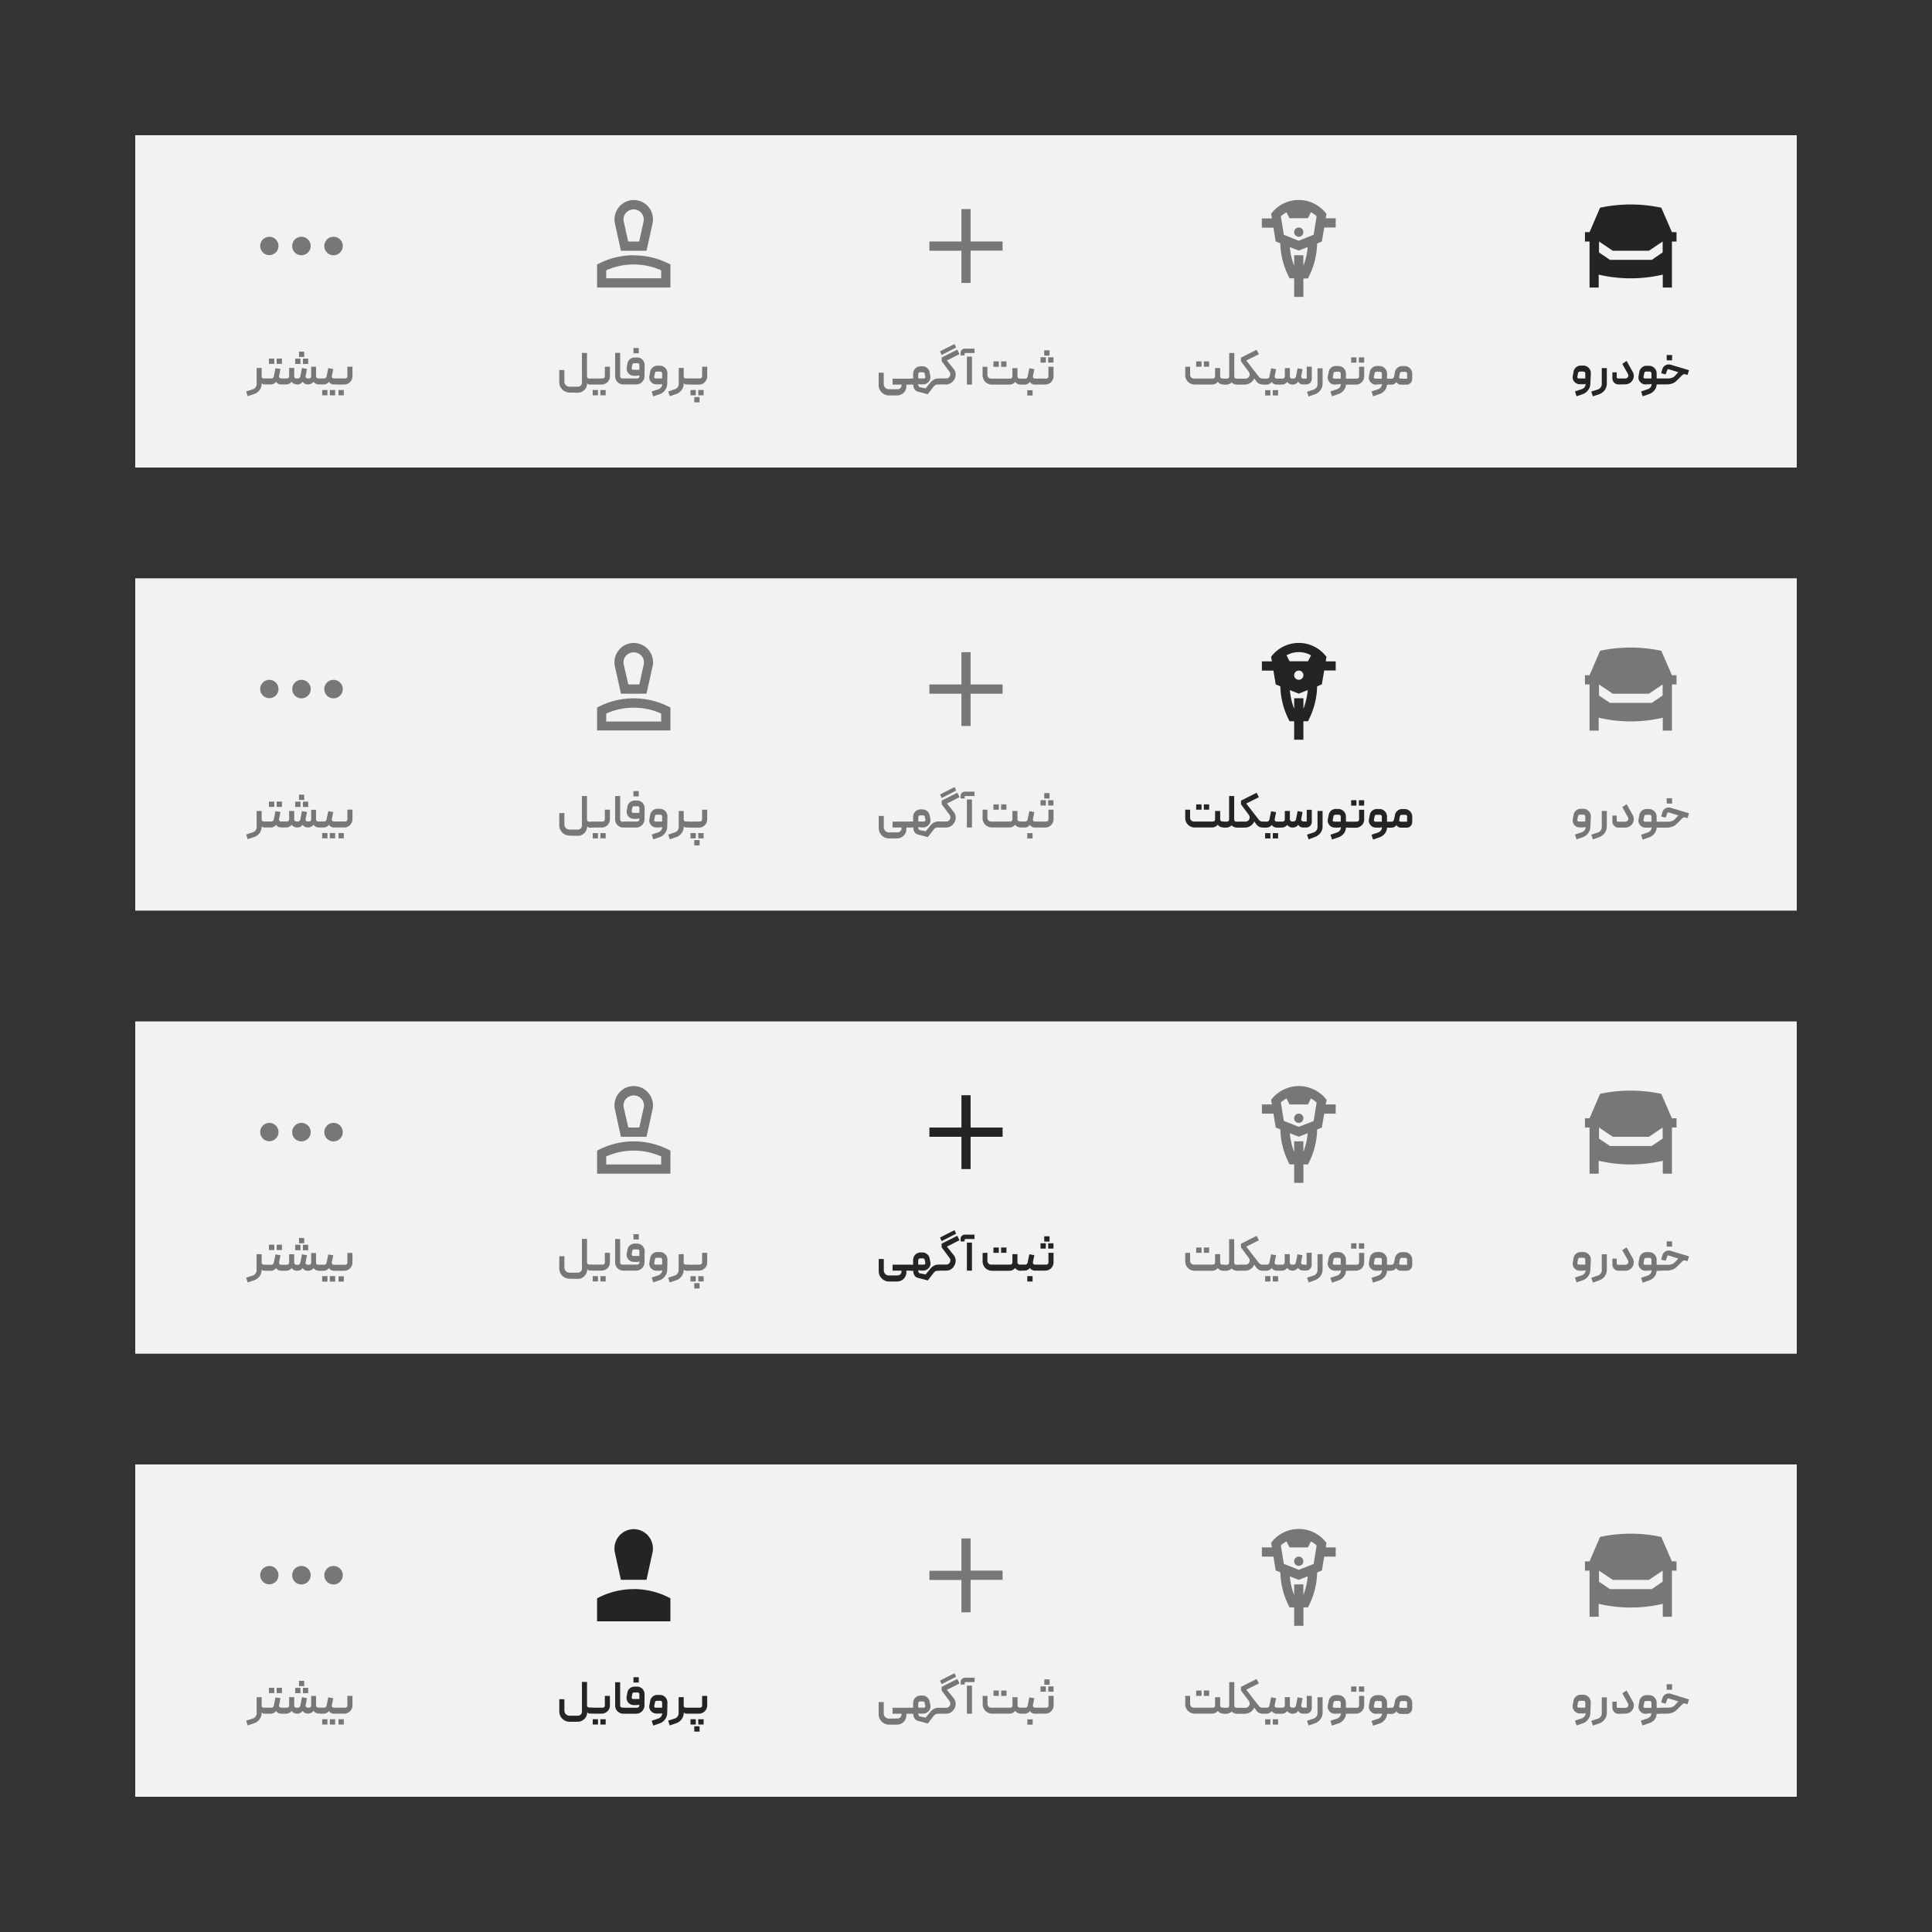 <svg xmlns="http://www.w3.org/2000/svg" viewBox="0 0 648 648"><rect x="0" y="0" width="648" height="648" fill="#333333" stroke="none"/><defs><style>.cls-1{fill:#f1f3f1;}.cls-2,.cls-3{fill:#767876;}.cls-2,.cls-5{fill-rule:evenodd;}.cls-4,.cls-5{fill:#232423;}</style></defs><g id="Graphic"><rect class="cls-1" x="45.36" y="45.36" width="557.28" height="111.46"/><path class="cls-2" d="M93.41,82.51a3.07,3.07,0,1,1-3.07-3.09A3.08,3.08,0,0,1,93.41,82.51Zm7.68,3.1A3.1,3.1,0,1,0,98,82.51,3.08,3.08,0,0,0,101.09,85.61Zm10.75,0a3.1,3.1,0,1,0-3.07-3.1A3.09,3.09,0,0,0,111.84,85.61Z"/><path class="cls-3" d="M87.76,123.41v2.89a.57.57,0,0,0,.24.47.85.85,0,0,0,.51.17h1.13c.14,0,.21.07.21.22v1.58a.19.19,0,0,1-.21.21h-.85a1.87,1.87,0,0,1-.56-.09.81.81,0,0,1-.47-.39v.28a3,3,0,0,1-.2,1.12,3.6,3.6,0,0,1-.52,1,3.7,3.7,0,0,1-.81.77,3.81,3.81,0,0,1-1,.53l-2.14.72-.52-1.59,2.23-.73a1.69,1.69,0,0,0,.93-.69,1.89,1.89,0,0,0,.35-1.1v-5.36Zm2.45-1.36H92v-1.78H90.21Zm2.58,0h1.78v-1.78H92.79Zm2.87,6.69a.24.24,0,0,1-.06.15.23.23,0,0,1-.16.06H94.27a2.19,2.19,0,0,1-1-.26,1.48,1.48,0,0,1-.66-.65,1.42,1.42,0,0,1-.31.35,2.52,2.52,0,0,1-.45.3,2.36,2.36,0,0,1-.51.2,2.39,2.39,0,0,1-.53.06H89.64c-.15,0-.22-.07-.22-.21v-1.57a.2.2,0,0,1,.06-.15.19.19,0,0,1,.16-.08H91a.83.83,0,0,0,.83-.68l.58-2.79,1.67.3-.47,2.33a.66.66,0,0,0,.14.59.7.7,0,0,0,.56.25h1.16a.21.21,0,0,1,.16.08.2.2,0,0,1,.06.15Zm4,.21a2.58,2.58,0,0,1-1-.21,2.33,2.33,0,0,1-.85-.7,2.31,2.31,0,0,1-.87.7,2.54,2.54,0,0,1-1,.21h-.4a.2.2,0,0,1-.14-.06.22.22,0,0,1-.08-.15v-1.57a.19.19,0,0,1,.08-.15.19.19,0,0,1,.14-.08h.7a.69.69,0,0,0,.52-.22.73.73,0,0,0,.22-.54v-2.77h1.7v2.89a.57.57,0,0,0,.24.47.83.83,0,0,0,.49.17h.5a.83.83,0,0,0,.54-.19.87.87,0,0,0,.29-.51l.54-2.8,1.69.31-.46,2.35a.63.63,0,0,0,.14.59.71.71,0,0,0,.55.25h.42a.78.78,0,0,0,.53-.2.75.75,0,0,0,.22-.53V123H106v3.2a.74.74,0,0,0,.21.53.78.78,0,0,0,.53.2h.65a.23.23,0,0,1,.16.08.18.18,0,0,1,.06.14v1.56a.27.27,0,0,1-.06.17.2.2,0,0,1-.16.06H107a2.58,2.58,0,0,1-1-.21,2.12,2.12,0,0,1-.83-.7,2.31,2.31,0,0,1-.87.7,2.65,2.65,0,0,1-1,.21,2.61,2.61,0,0,1-1-.2,1.79,1.79,0,0,1-.79-.71,2,2,0,0,1-.82.71A2.48,2.48,0,0,1,99.64,129Zm3.71-6.89h-1.78v-1.78h1.78Zm-2.58,0H99v-1.78h1.78Zm1.27-2.35h-1.78v-1.78H102Zm6,12.88h1.77v-1.78h-1.77Zm2.57,0h1.78v-1.78h-1.78Zm2.73-3.85a.21.21,0,0,1-.07.15.2.2,0,0,1-.15.06H112a2.15,2.15,0,0,1-1-.26,1.48,1.48,0,0,1-.66-.65,1.66,1.66,0,0,1-.31.35,3.52,3.52,0,0,1-.45.3,2.85,2.85,0,0,1-.51.2,2.39,2.39,0,0,1-.53.06h-1.18a.19.19,0,0,1-.21-.21v-1.57a.2.2,0,0,1,.06-.15.19.19,0,0,1,.15-.08h1.34a.83.83,0,0,0,.83-.68l.57-2.79,1.68.3-.47,2.33a.66.66,0,0,0,.14.59.7.7,0,0,0,.56.25h1.16a.19.19,0,0,1,.15.08.18.18,0,0,1,.07.15Zm.18,2.07h1.78v1.78h-1.78Zm2.23-3.87a.71.71,0,0,0,.53-.22.76.76,0,0,0,.21-.54V123h1.71v3.2a2.82,2.82,0,0,1-.22,1.08,3,3,0,0,1-.6.89,3.07,3.07,0,0,1-.89.59,2.67,2.67,0,0,1-1.06.21h-2.31a.25.25,0,0,1-.16-.06.24.24,0,0,1-.06-.15v-1.57A.2.2,0,0,1,113,127a.23.23,0,0,1,.16-.08Z"/><path class="cls-2" d="M218.85,75l-2,9.1h-8.59l-2-9.1a6.52,6.52,0,0,1,1.28-5.48,6.44,6.44,0,0,1,10.84,1.23A6.55,6.55,0,0,1,218.85,75Zm-7.76-4.45a3.61,3.61,0,0,0-1.19.9,3.51,3.51,0,0,0-.69,1.36,3.39,3.39,0,0,0,0,1.52L210.7,81h3.69l1.47-6.67a3.4,3.4,0,0,0-4.77-3.78Zm1.45,15.1A25.78,25.78,0,0,1,224,88.28l.86.42v7.74H200.26V88.7l.86-.42A25.77,25.77,0,0,1,212.54,85.61Zm-9.21,5v2.68h18.43V90.66a22.64,22.64,0,0,0-18.43,0Z"/><path class="cls-3" d="M191.05,131.66a3.22,3.22,0,0,1-1.34-.28,3.27,3.27,0,0,1-1.12-.74,3.49,3.49,0,0,1-.74-1.1,3.39,3.39,0,0,1-.27-1.35v-4.08h1.71V128a1.48,1.48,0,0,0,.14.66,1.58,1.58,0,0,0,.37.54,1.42,1.42,0,0,0,.54.36,1.62,1.62,0,0,0,.65.14h2.79a1.38,1.38,0,0,0,1-.4,1.34,1.34,0,0,0,.4-1v-9.92h1.7v7.86a.71.71,0,0,0,.22.53.76.76,0,0,0,.53.2h1a.19.19,0,0,1,.15.08.18.18,0,0,1,.06.14v1.56a.27.27,0,0,1-.06.17.2.2,0,0,1-.15.06h-.69a1.7,1.7,0,0,1-.57-.09,1,1,0,0,1-.46-.39v.28a2.61,2.61,0,0,1-.22,1,3.13,3.13,0,0,1-.62.94,3,3,0,0,1-1,.71,2.86,2.86,0,0,1-1.3.28Zm11.08-4.72a.73.73,0,0,0,.53-.22.76.76,0,0,0,.21-.54V123h1.7v3.2a2.81,2.81,0,0,1-.21,1.08,3,3,0,0,1-.61.89,2.89,2.89,0,0,1-.88.59,2.72,2.72,0,0,1-1.07.21h-3.23a.23.23,0,0,1-.16-.06.24.24,0,0,1-.06-.15v-1.57a.2.2,0,0,1,.06-.15.21.21,0,0,1,.16-.08Zm-3.33,5.65h1.77v-1.78H198.8Zm2.57,0h1.78v-1.78h-1.78Zm8.3-3.85a.19.19,0,0,1-.21.21H209a2.84,2.84,0,0,1-1-.2,2.73,2.73,0,0,1-.87-.59,2.86,2.86,0,0,1-.59-.86,2.72,2.72,0,0,1-.22-1.06v-7.89H208v7.85a.72.72,0,0,0,.21.52.71.71,0,0,0,.53.22h.73a.19.19,0,0,1,.15.08.2.2,0,0,1,.06.15Zm2.69-4.71h2.09v-1.61a.54.54,0,0,0-.17-.42.57.57,0,0,0-.42-.17h-1.19a.59.59,0,0,0-.38.14.52.52,0,0,0-.21.36l-.2,1.1a.47.47,0,0,0,.1.41A.46.46,0,0,0,212.36,124Zm3.8,2.15a2.82,2.82,0,0,1-.22,1.08,3.17,3.17,0,0,1-.6.89,3.07,3.07,0,0,1-.89.59,2.69,2.69,0,0,1-1.07.21h-3.93a.2.2,0,0,1-.15-.06.27.27,0,0,1-.06-.17v-1.56a.18.18,0,0,1,.06-.14.16.16,0,0,1,.15-.08h4.26a.71.71,0,0,0,.53-.22.72.72,0,0,0,.21-.52v-.33a2.77,2.77,0,0,1-.93.17h-.91a2.31,2.31,0,0,1-1.07-.25,2.43,2.43,0,0,1-.83-.65,2.6,2.6,0,0,1-.47-.94,2.54,2.54,0,0,1,0-1.1l.23-1.24a2.16,2.16,0,0,1,.3-.79,2.9,2.9,0,0,1,.54-.62,2.44,2.44,0,0,1,1.53-.55h.84a2.25,2.25,0,0,1,1,.2,2.5,2.5,0,0,1,.81.54,2.7,2.7,0,0,1,.73,1.76Zm-3.7-9.46h1.78v1.78h-1.78Zm11.33,11.91a3.7,3.7,0,0,1-.71,2.2,3.5,3.5,0,0,1-.8.83,3.7,3.7,0,0,1-1.06.56l-2.12.73-.52-1.63,2.18-.73a1.93,1.93,0,0,0,.94-.65,1.61,1.61,0,0,0,.38-1.07v-.1l-.42.14a2.81,2.81,0,0,1-.5,0h-1a2.45,2.45,0,0,1-1.05-.23,2.74,2.74,0,0,1-.82-.65,2.38,2.38,0,0,1-.46-.91,2.23,2.23,0,0,1,0-1.09l.26-1.41a2.4,2.4,0,0,1,.29-.77,2.6,2.6,0,0,1,.55-.63,2.18,2.18,0,0,1,.69-.41,2.4,2.4,0,0,1,.84-.15h.86a2.55,2.55,0,0,1,1,.2,2.46,2.46,0,0,1,.8.56,2.52,2.52,0,0,1,.74,1.79Zm-1.7-1.69v-1.7a.57.57,0,0,0-.17-.42.52.52,0,0,0-.42-.19h-1.25a.53.53,0,0,0-.37.14.62.62,0,0,0-.2.36l-.25,1.24a.48.48,0,0,0,.09.4.51.51,0,0,0,.39.17Zm7.23-3.53v2.89a.58.58,0,0,0,.23.47.89.89,0,0,0,.51.17h1.13a.19.19,0,0,1,.22.22v1.58c0,.14-.07.21-.22.21h-.85a1.92,1.92,0,0,1-.56-.09.79.79,0,0,1-.46-.39v.28a3.26,3.26,0,0,1-.2,1.12,3.58,3.58,0,0,1-1.33,1.76,3.72,3.72,0,0,1-1,.53l-2.13.72-.53-1.59,2.23-.73a1.69,1.69,0,0,0,.93-.69,1.83,1.83,0,0,0,.36-1.1v-5.36Zm2.27,7.4h1.78v1.78h-1.78Zm2.59,0H236v1.78h-1.78Zm-1.32,2.35h1.78v1.78h-1.78Zm1.89-6.22a.71.71,0,0,0,.53-.22.76.76,0,0,0,.21-.54V123h1.71v3.2a2.79,2.79,0,0,1-.82,2,2.94,2.94,0,0,1-.89.59,2.67,2.67,0,0,1-1.06.21h-3.24a.2.2,0,0,1-.15-.06.21.21,0,0,1-.07-.15v-1.57A.18.18,0,0,1,231,127a.19.19,0,0,1,.15-.08Z"/><path class="cls-2" d="M325.54,70.13h-3.07V81H311.72v3.1h10.75V94.9h3.07V84.06h10.74V81H325.54Z"/><path class="cls-3" d="M301.06,130.56a1.23,1.23,0,0,0,.91-.37,1.26,1.26,0,0,0,.4-.91V129h-3v-2h6.07a.15.15,0,0,1,.15.06.21.21,0,0,1,.07.14v1.58a.22.22,0,0,1-.22.23H304s0,0,0,.09a.78.78,0,0,1,0,.22v.25a2.88,2.88,0,0,1-.25,1.21,3.07,3.07,0,0,1-1.7,1.62,3.18,3.18,0,0,1-1.24.23h-2.63a3.39,3.39,0,0,1-1.35-.27,3.51,3.51,0,0,1-1.11-.75,3.57,3.57,0,0,1-.75-1.1,3.48,3.48,0,0,1-.26-1.34V125h1.7v3.84a1.59,1.59,0,0,0,.14.66,2.12,2.12,0,0,0,.37.55,1.67,1.67,0,0,0,.55.35,1.45,1.45,0,0,0,.66.14Zm5.21-3.62v-1.55a2.58,2.58,0,0,1,.19-1,2.5,2.5,0,0,1,.54-.81,2.31,2.31,0,0,1,.79-.52,2.38,2.38,0,0,1,1-.21h.64a2.3,2.3,0,0,1,.82.16,2.27,2.27,0,0,1,.69.4,2.19,2.19,0,0,1,.55.62,2.68,2.68,0,0,1,.3.77L312,126a2.27,2.27,0,0,1,0,1.1,2.45,2.45,0,0,1-.48.92,2.57,2.57,0,0,1-.84.65,2.2,2.2,0,0,1-1.05.25h-.71a2.33,2.33,0,0,1-.48,0l-.45-.13v.14a1.53,1.53,0,0,0,.12.6.7.7,0,0,0,.54.38l1.81.34,1.57-1.92a3.82,3.82,0,0,1,1.19-1,3.09,3.09,0,0,1,1.5-.37h.19a.22.22,0,0,1,.14.06.19.19,0,0,1,.07.16v1.58a.19.19,0,0,1-.21.21h-.45a1.6,1.6,0,0,0-.7.17,1.66,1.66,0,0,0-.57.48l-.2.27-.39.48-.46.6-.45.57-.36.47-.15.21-3.41-.9a1.78,1.78,0,0,1-.62-.3,2.07,2.07,0,0,1-.46-.55,2.4,2.4,0,0,1-.3-.69,3.59,3.59,0,0,1-.09-.81h-.9a.19.19,0,0,1-.22-.21v-1.58a.2.2,0,0,1,.22-.22Zm1.71-1.55v1.55h1.9a.45.45,0,0,0,.37-.17.49.49,0,0,0,.11-.42l-.2-1a.55.55,0,0,0-.2-.35.62.62,0,0,0-.39-.14h-1a.54.54,0,0,0-.4.17A.52.52,0,0,0,308,125.39Zm9.21,3.56h-2.28a.2.2,0,0,1-.15-.06.27.27,0,0,1-.06-.17v-1.58a.2.2,0,0,1,.06-.14.19.19,0,0,1,.14-.08h2.46a1.38,1.38,0,0,0,.76-.21,1.48,1.48,0,0,0,.63-1.27,1.29,1.29,0,0,0-.27-.73l-2.65-3.58v-1.22l5.25-2.65.75,1.51-4.24,2.13,2.28,2.84a2.91,2.91,0,0,1,.56,1.11,3.13,3.13,0,0,1,.07,1.18,3,3,0,0,1-.34,1.1,3.37,3.37,0,0,1-1.73,1.59A3.37,3.37,0,0,1,317.19,129Zm-1.9-11.1,4.87-2.47.53,1.19-4.86,2.49ZM326,129h-1.7v-9.39H326Zm-3.81-9.78v-.82a1.33,1.33,0,0,1,.45-1.09,1.52,1.52,0,0,1,1-.38h3.21v1.47h-3a.3.3,0,0,0-.25.11.31.31,0,0,0-.07.21v.5Zm11,3.81H335V121.2h-1.78Zm2.59,0h1.78V121.2h-1.78Zm-4.6,0v2.69a1.25,1.25,0,0,0,.37.91,1.28,1.28,0,0,0,.92.36h6.34a.76.76,0,0,0,.53-.2.75.75,0,0,0,.22-.53v-2.78h1.7v2.77a.75.75,0,0,0,.74.74h.47c.14,0,.21.07.21.22v1.58a.19.19,0,0,1-.21.21h-.17a2.43,2.43,0,0,1-1-.23,2.74,2.74,0,0,1-.84-.68,2.34,2.34,0,0,1-.88.7,2.54,2.54,0,0,1-1,.21h-5.88a3,3,0,0,1-1.22-.25,2.94,2.94,0,0,1-1.67-1.67,3,3,0,0,1-.25-1.22V123Zm13.37,9.63h1.78v-1.78h-1.78Zm3.94-3.87a.24.24,0,0,1-.06.15.2.2,0,0,1-.15.06h-1.18a2.15,2.15,0,0,1-1-.26,1.48,1.48,0,0,1-.66-.65,1.66,1.66,0,0,1-.31.35,3.52,3.52,0,0,1-.45.3,2.85,2.85,0,0,1-.51.2,2.46,2.46,0,0,1-.53.06H342.5a.19.19,0,0,1-.21-.21v-1.57a.2.2,0,0,1,.06-.15.19.19,0,0,1,.15-.08h1.33a.84.84,0,0,0,.55-.19.82.82,0,0,0,.29-.49l.57-2.79,1.68.3-.47,2.33a.66.66,0,0,0,.14.59.69.69,0,0,0,.56.25h1.16a.19.19,0,0,1,.15.08.2.2,0,0,1,.06.15Zm4.85-7.17h-1.78v-1.78h1.78Zm-2.58,0H349v-1.78h1.79Zm1.26-2.35h-1.78v-1.79h1.78Zm-1.11,7.72a.71.71,0,0,0,.53-.22.76.76,0,0,0,.21-.54V123h1.71v3.2a2.82,2.82,0,0,1-.22,1.08,3,3,0,0,1-.6.89,3.07,3.07,0,0,1-.89.59,2.69,2.69,0,0,1-1.07.21h-2.3a.25.25,0,0,1-.16-.06.24.24,0,0,1-.06-.15v-1.57a.2.2,0,0,1,.06-.15.23.23,0,0,1,.16-.08Z"/><path class="cls-2" d="M444.65,73.21H448v3.1h-3.85L443.35,81l-1.58.68a26,26,0,0,1-2.65,10.84l-.41.87h-1.55v6.19h-3.1V93.34h-1.55l-.44-.92a26,26,0,0,1-2.65-10.83L427.87,81l-.77-4.64h-3.87v-3.1h3.36l-.27-1.55.45-.54a11.56,11.56,0,0,1,17.65,0l.48.54Zm-12.14,0-1-2a9,9,0,0,0-1.91,1.34l1,6.19,5,2,5-2,1-6.19a8.69,8.69,0,0,0-1.91-1.38l-1,2Zm4.65,12.39v3.56a23.64,23.64,0,0,0,1.45-6.3l-3,1.19-3-1.18a23.48,23.48,0,0,0,1.45,6.29V85.6Zm0-7.74a1.55,1.55,0,1,1-1.55-1.55A1.54,1.54,0,0,1,437.16,77.86Z"/><path class="cls-3" d="M401.18,123H403V121.2h-1.78Zm2.59,0h1.78V121.2h-1.78Zm-4.6,0v2.69a1.21,1.21,0,0,0,.37.91,1.26,1.26,0,0,0,.91.36h6.35a.78.78,0,0,0,.53-.2.74.74,0,0,0,.21-.53v-2.78h1.71v2.77a.72.72,0,0,0,.21.52.71.71,0,0,0,.53.22h.46a.19.19,0,0,1,.22.22v1.58c0,.14-.07.21-.22.21h-.17a2.39,2.39,0,0,1-1-.23,2.74,2.74,0,0,1-.84-.68,2.42,2.42,0,0,1-.88.7,2.58,2.58,0,0,1-1,.21h-5.88a3,3,0,0,1-1.23-.25,3.22,3.22,0,0,1-1-.66,3.49,3.49,0,0,1-.67-1,3.13,3.13,0,0,1-.25-1.22V123Zm16.45,4a.18.18,0,0,1,.13.06.17.17,0,0,1,.08.16v1.58a.17.17,0,0,1-.08.15.18.18,0,0,1-.13.06h-.7a2.83,2.83,0,0,1-1-.2,2.39,2.39,0,0,1-.83-.56,2.65,2.65,0,0,1-.87.56,2.83,2.83,0,0,1-1,.2h-.68c-.15,0-.22-.07-.22-.21v-1.58a.19.19,0,0,1,.22-.22h1a.71.71,0,0,0,.53-.22.72.72,0,0,0,.21-.52v-7.85h1.71v7.92a.73.73,0,0,0,.23.48.72.72,0,0,0,.51.19Zm2,2h-2a.17.17,0,0,1-.16-.08.25.25,0,0,1-.06-.17v-1.56a.16.16,0,0,1,.08-.14.18.18,0,0,1,.14-.06h2.13a1.31,1.31,0,0,0,.76-.22,1.24,1.24,0,0,0,.48-.54,1.52,1.52,0,0,0,.15-.73,1.32,1.32,0,0,0-.27-.74l-2.65-3.58v-1.22l5.25-2.65.76,1.51L418,120.9l4.21,5.44a1.73,1.73,0,0,0,.53.44,1.41,1.41,0,0,0,.67.16h.18a.19.19,0,0,1,.22.22v1.58a.24.24,0,0,1-.06.15.23.23,0,0,1-.16.06h-.11a2.57,2.57,0,0,1-1.19-.28,2.61,2.61,0,0,1-.93-.82l-.68-.94a3.13,3.13,0,0,1-.49.8,3.42,3.42,0,0,1-.72.65,3,3,0,0,1-.86.44A3.29,3.29,0,0,1,417.58,129Zm6.71,3.64h1.77v-1.78h-1.77Zm2.57,0h1.78v-1.78h-1.78Zm2.73-3.85a.24.24,0,0,1-.06.15.23.23,0,0,1-.16.06h-1.18a2.15,2.15,0,0,1-1-.26,1.48,1.48,0,0,1-.66-.65,1.42,1.42,0,0,1-.31.35,2.52,2.52,0,0,1-.45.3,2.85,2.85,0,0,1-.51.2,2.39,2.39,0,0,1-.53.06h-1.17c-.15,0-.22-.07-.22-.21v-1.57a.2.2,0,0,1,.06-.15.19.19,0,0,1,.16-.08h1.33a.83.83,0,0,0,.83-.68l.58-2.79,1.67.3-.47,2.33a.66.66,0,0,0,.14.59.7.7,0,0,0,.56.25h1.16a.21.21,0,0,1,.16.08.2.2,0,0,1,.06.15Zm4,.21a2.67,2.67,0,0,1-1.06-.21,2.39,2.39,0,0,1-.83-.7,2.52,2.52,0,0,1-.87.7,2.58,2.58,0,0,1-1,.21h-.4a.19.19,0,0,1-.22-.21v-1.57a.19.19,0,0,1,.08-.15.19.19,0,0,1,.14-.08h.71a.7.7,0,0,0,.53-.23.81.81,0,0,0,.22-.54v-2.76h1.7v2.77a.73.73,0,0,0,.22.54.69.69,0,0,0,.52.22h.45a.86.86,0,0,0,.84-.68l.57-2.8,1.67.31-.46,2.32a.65.65,0,0,0,.14.59.72.72,0,0,0,.55.26h1.15v-4h1.7v4.07a1.93,1.93,0,0,1-.15.75,2,2,0,0,1-.41.6,1.71,1.71,0,0,1-.6.4,1.79,1.79,0,0,1-.73.14h-1a2.11,2.11,0,0,1-.93-.21,2,2,0,0,1-.74-.72,2.22,2.22,0,0,1-.82.72A2.32,2.32,0,0,1,433.57,129Zm5.28,4-.53-1.6,2.23-.72a1.87,1.87,0,0,0,.93-.7,1.83,1.83,0,0,0,.36-1.1v-5.35h1.7v5.18a3.48,3.48,0,0,1-.19,1.16,3.75,3.75,0,0,1-.52,1,3.24,3.24,0,0,1-.81.8,3.48,3.48,0,0,1-1,.56Zm8.81-4a2.45,2.45,0,0,1-1.05-.23,2.58,2.58,0,0,1-.81-.65,2.94,2.94,0,0,1-.48-.91,2.5,2.5,0,0,1,0-1.09l.27-1.41a2.4,2.4,0,0,1,.29-.77,2.8,2.8,0,0,1,.54-.63,2.34,2.34,0,0,1,.7-.41,2.4,2.4,0,0,1,.84-.15h.86a2.54,2.54,0,0,1,1,.2,2.4,2.4,0,0,1,.81.56,2.36,2.36,0,0,1,.54.8,2.54,2.54,0,0,1,.2,1v1.69h1.08a.19.19,0,0,1,.22.22v1.58c0,.14-.07.21-.22.21h-1.09V129a1,1,0,0,1,0,.15,3.27,3.27,0,0,1-.79,1.85,3.94,3.94,0,0,1-1.75,1.19l-2.12.73-.53-1.63,2.19-.73a2,2,0,0,0,.94-.65,1.6,1.6,0,0,0,.37-1.07v-.1a3.41,3.41,0,0,1-.42.14,2.7,2.7,0,0,1-.49,0Zm-.21-2h2.18v-1.7a.57.57,0,0,0-.17-.42.54.54,0,0,0-.42-.19h-1.25a.57.57,0,0,0-.38.14.68.68,0,0,0-.2.36l-.24,1.24a.45.45,0,0,0,.09.4A.51.51,0,0,0,447.45,126.94Zm7.59,0a.71.71,0,0,0,.53-.22.76.76,0,0,0,.21-.54V123h1.71v3.2a2.79,2.79,0,0,1-.82,2,3.07,3.07,0,0,1-.89.59,2.67,2.67,0,0,1-1.06.21h-2.31a.25.25,0,0,1-.16-.06.24.24,0,0,1-.06-.15v-1.57a.2.2,0,0,1,.06-.15.23.23,0,0,1,.16-.08Zm-1.92-5.37h1.78v-1.78h-1.78Zm2.59,0h1.78v-1.78h-1.78Zm5.74,7.38a2.45,2.45,0,0,1-1.05-.23,2.54,2.54,0,0,1-1.29-1.56,2.5,2.5,0,0,1,0-1.09l.26-1.41a2.42,2.42,0,0,1,.3-.77,2.37,2.37,0,0,1,.54-.63,2.37,2.37,0,0,1,1.53-.56h.87a2.54,2.54,0,0,1,1,.2,2.27,2.27,0,0,1,.8.56,2.47,2.47,0,0,1,.75,1.79v1.69h1.08a.19.19,0,0,1,.22.22v1.58c0,.14-.07.21-.22.21h-1.1V129a.86.86,0,0,1,0,.15,3.34,3.34,0,0,1-.79,1.85,4,4,0,0,1-1.75,1.19l-2.12.73-.53-1.63,2.18-.73a2,2,0,0,0,.95-.65,1.6,1.6,0,0,0,.37-1.07v-.1a3.41,3.41,0,0,1-.42.14,2.7,2.7,0,0,1-.49,0Zm-.22-2h2.18v-1.7a.54.54,0,0,0-.17-.42.52.52,0,0,0-.41-.19h-1.26a.55.55,0,0,0-.37.14.68.68,0,0,0-.2.36l-.25,1.24a.48.48,0,0,0,.09.4A.54.54,0,0,0,461.23,126.94Zm8.48,0h2.18v-1.7a.54.54,0,0,0-.17-.42.57.57,0,0,0-.42-.17h-1.25a.5.5,0,0,0-.37.14.56.56,0,0,0-.2.34l-.25,1.24a.48.48,0,0,0,.09.4A.54.54,0,0,0,469.71,126.94Zm-2.2-.68.31-1.6a2.21,2.21,0,0,1,.3-.77,2.32,2.32,0,0,1,.54-.62,2.27,2.27,0,0,1,.69-.4,2.41,2.41,0,0,1,.84-.16h.87a2.47,2.47,0,0,1,1.79.75,2.59,2.59,0,0,1,.75,1.79v1.81a1.94,1.94,0,0,1-.16.75,2,2,0,0,1-.4.6,1.87,1.87,0,0,1-.59.4,1.79,1.79,0,0,1-.73.14h-1.79a2.25,2.25,0,0,1-.89-.18,2.05,2.05,0,0,1-.75-.7,2.14,2.14,0,0,1-.79.7,2.41,2.41,0,0,1-.93.18h-.37c-.15,0-.22-.07-.22-.21v-1.58a.19.19,0,0,1,.22-.22h.49a.77.77,0,0,0,.53-.19A.82.82,0,0,0,467.51,126.26Z"/><path class="cls-4" d="M557.2,69.66l-.77-.15a49.19,49.19,0,0,0-19,0l-.76.15-3.53,8.21h-1.54V81h1.54V96.44h3.07V92.11a47.17,47.17,0,0,0,21.49,0v4.33h3.07V81h1.54V77.87h-1.54Zm.46,15L554,87.16H540l-3.68-2.48V81l4.61,3.1h12.12l4.61-3.1Z"/><path class="cls-4" d="M533.41,128.63a3.75,3.75,0,0,1-.18,1.16,3.52,3.52,0,0,1-.53,1,3.31,3.31,0,0,1-.8.83,3.77,3.77,0,0,1-1,.56l-2.13.73-.52-1.63,2.18-.73a2,2,0,0,0,1-.65,1.66,1.66,0,0,0,.37-1.07v-.1l-.42.14a2.81,2.81,0,0,1-.5,0h-1a2.46,2.46,0,0,1-1.06-.23,2.74,2.74,0,0,1-.82-.65,2.53,2.53,0,0,1-.46-.91,2.5,2.5,0,0,1,0-1.09l.26-1.41a2.21,2.21,0,0,1,.3-.77,2.37,2.37,0,0,1,.54-.63,2.18,2.18,0,0,1,.69-.41,2.4,2.4,0,0,1,.84-.15h.87a2.54,2.54,0,0,1,1,.2,2.57,2.57,0,0,1,1.54,2.35Zm-1.7-1.69v-1.7a.57.57,0,0,0-.17-.42.52.52,0,0,0-.42-.19h-1.25a.53.53,0,0,0-.37.14.62.62,0,0,0-.2.36l-.25,1.24a.48.48,0,0,0,.09.4.51.51,0,0,0,.39.17Zm2.54,6-.53-1.6,2.23-.72a1.87,1.87,0,0,0,.93-.7,1.83,1.83,0,0,0,.36-1.1v-5.35h1.7v5.18a3.89,3.89,0,0,1-.71,2.2,3.24,3.24,0,0,1-.81.8,3.55,3.55,0,0,1-1,.56Zm8.6-4a2.09,2.09,0,0,1-.79-.15,2.35,2.35,0,0,1-.65-.45,2.1,2.1,0,0,1-.45-.65,2.05,2.05,0,0,1-.16-.81v-2h1.46v1.7a.35.35,0,0,0,.11.27.36.36,0,0,0,.24.09h2.56a.91.91,0,0,0,.49-.14.89.89,0,0,0,.36-.36.83.83,0,0,0,.14-.46.92.92,0,0,0-.12-.51l-1.92-3.42,1.44-1,2.05,3.66a2.5,2.5,0,0,1,.36,1.44,2.9,2.9,0,0,1-.39,1.36,2.79,2.79,0,0,1-1,1,2.68,2.68,0,0,1-1.44.39Zm9.09,0a2.41,2.41,0,0,1-1.05-.23,2.54,2.54,0,0,1-1.29-1.56,2.5,2.5,0,0,1,0-1.09l.26-1.41a2.21,2.21,0,0,1,.3-.77,2.37,2.37,0,0,1,.54-.63,2.23,2.23,0,0,1,.7-.41,2.31,2.31,0,0,1,.83-.15h.87a2.54,2.54,0,0,1,1,.2,2.27,2.27,0,0,1,.8.56,2.47,2.47,0,0,1,.75,1.79v1.69h1.08a.2.2,0,0,1,.22.22v1.58a.19.19,0,0,1-.22.21h-1.1V129a.86.86,0,0,1,0,.15,3.34,3.34,0,0,1-.79,1.85,4,4,0,0,1-1.75,1.19l-2.12.73-.53-1.63,2.18-.73a2,2,0,0,0,.95-.65,1.66,1.66,0,0,0,.37-1.07v-.1l-.42.14a2.7,2.7,0,0,1-.49,0Zm-.22-2h2.18v-1.7a.54.54,0,0,0-.17-.42.52.52,0,0,0-.41-.19h-1.26a.55.55,0,0,0-.37.14.68.68,0,0,0-.2.36l-.25,1.24a.48.48,0,0,0,.09.4A.54.54,0,0,0,551.72,126.94Zm7.32-6.08h1.78v-1.78H559Zm-2.57,6.31a.19.19,0,0,1,.08-.15.17.17,0,0,1,.13-.08h2.78a4.33,4.33,0,0,0,1.28-.2,2.63,2.63,0,0,0,1.08-.7l.9-1,.14-.14a.21.21,0,0,1,.08-.06l-3.25-1a.28.28,0,0,0-.28,0,.38.38,0,0,0-.17.2l-.59,1.55-1.49-.41.41-1.42A2.22,2.22,0,0,1,558,123a2.41,2.41,0,0,1,.68-.53,2.31,2.31,0,0,1,1.66-.15l6.16,1.84-.51,1.59-.73-.21a1.08,1.08,0,0,0-.6,0,1.22,1.22,0,0,0-.45.31l-1.78,1.77a4.07,4.07,0,0,1-1.55,1,5.34,5.34,0,0,1-1.81.31h-2.39a.19.19,0,0,1-.21-.21Z"/><rect class="cls-1" x="45.36" y="193.97" width="557.28" height="111.46"/><path class="cls-2" d="M93.41,231.12a3.07,3.07,0,1,1-3.07-3.1A3.08,3.08,0,0,1,93.41,231.12Zm7.68,3.1a3.1,3.1,0,1,0-3.07-3.1A3.08,3.08,0,0,0,101.09,234.22Zm10.75,0a3.1,3.1,0,1,0-3.07-3.1A3.09,3.09,0,0,0,111.84,234.22Z"/><path class="cls-3" d="M87.76,272v2.89a.58.58,0,0,0,.24.47.85.85,0,0,0,.51.17h1.13a.19.19,0,0,1,.21.21v1.58c0,.15-.07.22-.21.22h-.85a1.87,1.87,0,0,1-.56-.09.81.81,0,0,1-.47-.39v.28a3,3,0,0,1-.2,1.11,3.46,3.46,0,0,1-.52,1,3.75,3.75,0,0,1-.81.78,3.51,3.51,0,0,1-1,.52l-2.14.73-.52-1.59,2.23-.73a1.71,1.71,0,0,0,.93-.7,1.87,1.87,0,0,0,.35-1.1V272Zm2.45-1.36H92v-1.78H90.21Zm2.58,0h1.78v-1.78H92.79Zm2.87,6.68a.27.27,0,0,1-.06.16.23.23,0,0,1-.16.06H94.27a2.19,2.19,0,0,1-1-.26,1.53,1.53,0,0,1-.66-.65,1.42,1.42,0,0,1-.31.35,3.2,3.2,0,0,1-.45.3,2.36,2.36,0,0,1-.51.2,2.39,2.39,0,0,1-.53.06H89.64a.19.19,0,0,1-.22-.22v-1.56a.25.25,0,0,1,.06-.16.19.19,0,0,1,.16-.07H91a.83.83,0,0,0,.83-.68l.58-2.79,1.67.29-.47,2.34a.67.67,0,0,0,.14.59.7.7,0,0,0,.56.25h1.16a.2.2,0,0,1,.16.07.25.25,0,0,1,.06.16Zm4,.22a2.43,2.43,0,0,1-1-.22,2.2,2.2,0,0,1-.85-.69,2.19,2.19,0,0,1-.87.69,2.4,2.4,0,0,1-1,.22h-.4a.2.2,0,0,1-.14-.06.24.24,0,0,1-.08-.16v-1.56a.23.23,0,0,1,.08-.16.17.17,0,0,1,.14-.07h.7a.73.73,0,0,0,.52-.22.75.75,0,0,0,.22-.54V272h1.7v2.89a.58.58,0,0,0,.24.47.83.83,0,0,0,.49.17h.5a.83.83,0,0,0,.54-.19.87.87,0,0,0,.29-.51l.54-2.8,1.69.31-.46,2.35a.64.64,0,0,0,.14.59.71.71,0,0,0,.55.25h.42a.78.78,0,0,0,.53-.2.75.75,0,0,0,.22-.53v-3.2H106v3.2a.74.74,0,0,0,.21.53.78.78,0,0,0,.53.2h.65a.21.21,0,0,1,.16.07.22.22,0,0,1,.06.14v1.57a.27.27,0,0,1-.06.17.2.2,0,0,1-.16.06H107a2.43,2.43,0,0,1-1-.22,2,2,0,0,1-.83-.69,2.19,2.19,0,0,1-.87.69,2.49,2.49,0,0,1-1,.22,2.61,2.61,0,0,1-1-.2,1.85,1.85,0,0,1-.79-.71,2.11,2.11,0,0,1-.82.71A2.48,2.48,0,0,1,99.64,277.56Zm3.71-6.89h-1.78v-1.78h1.78Zm-2.58,0H99v-1.78h1.78Zm1.27-2.35h-1.78v-1.78H102Zm6,12.88h1.77v-1.78h-1.77Zm2.57,0h1.78v-1.78h-1.78Zm2.73-3.86a.23.23,0,0,1-.07.16.2.2,0,0,1-.15.06H112a2.15,2.15,0,0,1-1-.26,1.53,1.53,0,0,1-.66-.65,1.66,1.66,0,0,1-.31.35,5,5,0,0,1-.45.3,2.85,2.85,0,0,1-.51.2,2.39,2.39,0,0,1-.53.06h-1.18c-.14,0-.21-.07-.21-.22v-1.56a.25.25,0,0,1,.06-.16.18.18,0,0,1,.15-.07h1.34a.83.83,0,0,0,.83-.68l.57-2.79,1.68.29-.47,2.34a.67.67,0,0,0,.14.59.7.7,0,0,0,.56.25h1.16a.18.18,0,0,1,.15.07.21.21,0,0,1,.07.16Zm.18,2.08h1.78v1.78h-1.78Zm2.23-3.87a.75.75,0,0,0,.53-.22.78.78,0,0,0,.21-.54v-3.21h1.71v3.21a2.82,2.82,0,0,1-.22,1.08,3,3,0,0,1-.6.89,2.85,2.85,0,0,1-.89.58,2.52,2.52,0,0,1-1.06.22h-2.31a.25.25,0,0,1-.16-.06.27.27,0,0,1-.06-.16v-1.56a.25.25,0,0,1,.06-.16.21.21,0,0,1,.16-.07Z"/><path class="cls-2" d="M218.85,223.57l-2,9.1h-8.59l-2-9.1a6.46,6.46,0,0,1,9.1-7.27,6.5,6.5,0,0,1,3.52,7.27Zm-7.76-4.45a3.61,3.61,0,0,0-1.19.9,3.44,3.44,0,0,0-.69,1.36,3.39,3.39,0,0,0,0,1.52l1.53,6.67h3.69l1.47-6.67a3.54,3.54,0,0,0,0-1.52,3.42,3.42,0,0,0-4.76-2.26Zm1.45,15.1A25.78,25.78,0,0,1,224,236.89l.86.41V245H200.26V237.3l.86-.41A25.77,25.77,0,0,1,212.54,234.22Zm-9.21,5.05V242h18.43v-2.68a22.64,22.64,0,0,0-18.43,0Z"/><path class="cls-3" d="M191.05,280.27a3.22,3.22,0,0,1-1.34-.28,3.27,3.27,0,0,1-1.12-.74,3.49,3.49,0,0,1-.74-1.1,3.39,3.39,0,0,1-.27-1.35v-4.09l1.71,0v3.82a1.52,1.52,0,0,0,.14.67,1.58,1.58,0,0,0,.37.54,1.42,1.42,0,0,0,.54.36,1.62,1.62,0,0,0,.65.14h2.79a1.35,1.35,0,0,0,1-.41,1.3,1.3,0,0,0,.4-1V267h1.7v7.86a.71.71,0,0,0,.22.53.76.76,0,0,0,.53.2h1a.18.18,0,0,1,.15.07.22.22,0,0,1,.06.14v1.57a.27.27,0,0,1-.06.17.2.2,0,0,1-.15.06h-.69a1.7,1.7,0,0,1-.57-.09,1,1,0,0,1-.46-.39v.28a2.56,2.56,0,0,1-.22,1,3.29,3.29,0,0,1-1.58,1.66,2.86,2.86,0,0,1-1.3.28Zm11.08-4.72a.77.77,0,0,0,.53-.22.78.78,0,0,0,.21-.54v-3.21h1.7v3.21a2.81,2.81,0,0,1-.21,1.08,3,3,0,0,1-.61.89,2.7,2.7,0,0,1-.88.58,2.56,2.56,0,0,1-1.07.22h-3.23a.23.23,0,0,1-.16-.06.27.27,0,0,1-.06-.16v-1.56a.25.25,0,0,1,.06-.16.2.2,0,0,1,.16-.07Zm-3.33,5.65h1.77v-1.78H198.8Zm2.57,0h1.78v-1.78h-1.78Zm8.3-3.86c0,.15-.07.22-.21.22H209a2.84,2.84,0,0,1-1-.2,2.79,2.79,0,0,1-1.46-1.46,2.67,2.67,0,0,1-.22-1V267H208v7.84a.72.72,0,0,0,.21.53.75.75,0,0,0,.53.22h.73a.18.18,0,0,1,.15.07.25.25,0,0,1,.06.16Zm2.69-4.7h2.09V271a.54.54,0,0,0-.17-.42.57.57,0,0,0-.42-.17h-1.19a.59.59,0,0,0-.38.14.52.52,0,0,0-.21.35l-.2,1.1a.48.48,0,0,0,.1.42A.46.46,0,0,0,212.36,272.64Zm3.8,2.15a2.82,2.82,0,0,1-.22,1.08,3.17,3.17,0,0,1-.6.89,2.85,2.85,0,0,1-.89.58,2.53,2.53,0,0,1-1.07.22h-3.93a.2.2,0,0,1-.15-.06.27.27,0,0,1-.06-.17v-1.57a.22.22,0,0,1,.06-.14.16.16,0,0,1,.15-.07h4.26a.75.75,0,0,0,.53-.22.72.72,0,0,0,.21-.53v-.32a2.77,2.77,0,0,1-.93.17h-.91a2.31,2.31,0,0,1-1.07-.25,2.43,2.43,0,0,1-.83-.65,2.68,2.68,0,0,1-.47-.94,2.54,2.54,0,0,1,0-1.1l.23-1.24a2.16,2.16,0,0,1,.3-.79,2.68,2.68,0,0,1,.54-.62,2.52,2.52,0,0,1,1.53-.56h.84a2.25,2.25,0,0,1,1,.21,2.5,2.5,0,0,1,.81.54,2.17,2.17,0,0,1,.52.8,2.24,2.24,0,0,1,.21,1Zm-3.7-9.46h1.78v1.78h-1.78Zm11.33,11.9a3.82,3.82,0,0,1-.18,1.17,3.72,3.72,0,0,1-.53,1,3.54,3.54,0,0,1-.8.84,3.7,3.7,0,0,1-1.06.56l-2.12.72-.52-1.62,2.18-.73a1.93,1.93,0,0,0,.94-.65,1.61,1.61,0,0,0,.38-1.07v-.11a2.07,2.07,0,0,1-.42.14,2.83,2.83,0,0,1-.5.05h-1a2.45,2.45,0,0,1-1.05-.23,2.74,2.74,0,0,1-.82-.65,2.42,2.42,0,0,1-.46-.92,2.19,2.19,0,0,1,0-1.08l.26-1.41a2.23,2.23,0,0,1,.29-.77,2.86,2.86,0,0,1,.55-.64,2.15,2.15,0,0,1,.69-.4,2.4,2.4,0,0,1,.84-.15h.86a2.38,2.38,0,0,1,1,.2,2.6,2.6,0,0,1,.8.55,2.5,2.5,0,0,1,.54.81,2.37,2.37,0,0,1,.2,1Zm-1.7-1.68v-1.71a.57.57,0,0,0-.17-.41.52.52,0,0,0-.42-.19h-1.25a.53.53,0,0,0-.37.14.59.59,0,0,0-.2.36l-.25,1.23a.46.46,0,0,0,.48.58Zm7.23-3.53v2.89a.6.6,0,0,0,.23.47.89.89,0,0,0,.51.17h1.13c.15,0,.22.07.22.21v1.58a.19.19,0,0,1-.22.22h-.85a1.92,1.92,0,0,1-.56-.09.79.79,0,0,1-.46-.39v.28a3.17,3.17,0,0,1-.2,1.11,3.49,3.49,0,0,1-.53,1,3.7,3.7,0,0,1-.8.78,3.44,3.44,0,0,1-1,.52l-2.13.73-.53-1.59,2.23-.73a1.71,1.71,0,0,0,.93-.7,1.81,1.81,0,0,0,.36-1.1V272Zm2.27,7.4h1.78v1.78h-1.78Zm2.59,0H236v1.78h-1.78Zm-1.32,2.35h1.78v1.78h-1.78Zm1.89-6.22a.75.75,0,0,0,.53-.22.78.78,0,0,0,.21-.54v-3.21h1.71v3.21a2.79,2.79,0,0,1-.82,2,2.74,2.74,0,0,1-.89.58,2.52,2.52,0,0,1-1.06.22h-3.24a.2.2,0,0,1-.15-.06.23.23,0,0,1-.07-.16v-1.56a.21.21,0,0,1,.07-.16.18.18,0,0,1,.15-.07Z"/><path class="cls-2" d="M325.54,218.74h-3.07v10.83H311.72v3.1h10.75V243.5h3.07V232.67h10.74v-3.1H325.54Z"/><path class="cls-3" d="M301.06,279.17a1.23,1.23,0,0,0,.91-.37,1.26,1.26,0,0,0,.4-.91v-.33h-3v-2h6.07a.15.15,0,0,1,.15.06.21.21,0,0,1,.07.14v1.58a.22.22,0,0,1-.22.23H304l0,.09a.73.73,0,0,1,0,.22v.25a2.84,2.84,0,0,1-.25,1.2,2.93,2.93,0,0,1-.68,1,3,3,0,0,1-1,.65,3.37,3.37,0,0,1-1.24.23h-2.63a3.23,3.23,0,0,1-1.35-.28,3.32,3.32,0,0,1-1.11-.74,3.7,3.7,0,0,1-.75-1.1,3.49,3.49,0,0,1-.26-1.35v-4.08h1.7v3.84a1.63,1.63,0,0,0,.14.66,1.91,1.91,0,0,0,.37.54,1.54,1.54,0,0,0,.55.36,1.59,1.59,0,0,0,.66.14Zm5.21-3.62V274a2.63,2.63,0,0,1,.19-1,2.46,2.46,0,0,1,.54-.8,2.49,2.49,0,0,1,.79-.53,2.54,2.54,0,0,1,1-.2h.64a2.1,2.1,0,0,1,.82.16,2.55,2.55,0,0,1,1.24,1,2.57,2.57,0,0,1,.3.77l.24,1.19a2.26,2.26,0,0,1,0,1.1,2.44,2.44,0,0,1-1.32,1.58,2.2,2.2,0,0,1-1.05.25h-.71a2.28,2.28,0,0,1-.48-.05,3.74,3.74,0,0,1-.45-.12v.14a1.57,1.57,0,0,0,.12.6.67.67,0,0,0,.54.37l1.81.34,1.57-1.91a3.82,3.82,0,0,1,1.19-1,3.09,3.09,0,0,1,1.5-.37h.19a.22.22,0,0,1,.14.06.18.18,0,0,1,.07.15v1.58c0,.15-.07.22-.21.22h-.45a1.6,1.6,0,0,0-.7.17,1.47,1.47,0,0,0-.57.48l-.2.26-.39.48-.46.61-.45.57c-.14.19-.26.34-.36.46l-.15.22-3.41-.9a1.65,1.65,0,0,1-.62-.31,1.88,1.88,0,0,1-.46-.54,2.47,2.47,0,0,1-.3-.7,3.44,3.44,0,0,1-.09-.8h-.9a.2.2,0,0,1-.22-.22v-1.58a.19.19,0,0,1,.22-.21ZM308,274v1.55h1.9a.45.45,0,0,0,.37-.17.5.5,0,0,0,.11-.42l-.2-1a.55.55,0,0,0-.2-.35.57.57,0,0,0-.39-.14h-1a.58.58,0,0,0-.57.57Zm9.21,3.56h-2.28a.2.2,0,0,1-.15-.06.27.27,0,0,1-.06-.17v-1.58a.2.2,0,0,1,.06-.14.19.19,0,0,1,.14-.08h2.46a1.38,1.38,0,0,0,.76-.21,1.49,1.49,0,0,0,.48-.56,1.44,1.44,0,0,0,.15-.71,1.29,1.29,0,0,0-.27-.73l-2.65-3.58v-1.22l5.25-2.65.75,1.5-4.24,2.14,2.28,2.83a3,3,0,0,1,.56,1.12,3.09,3.09,0,0,1,.07,1.17,2.88,2.88,0,0,1-.34,1.1,3.63,3.63,0,0,1-.71.95,3.56,3.56,0,0,1-1,.65A3.37,3.37,0,0,1,317.19,277.56Zm-1.9-11.1,4.87-2.48.53,1.2-4.86,2.49ZM326,277.56h-1.7v-9.4H326Zm-3.81-9.78V267a1.33,1.33,0,0,1,.45-1.09,1.47,1.47,0,0,1,1-.38h3.21V267h-3a.32.32,0,0,0-.25.1.36.36,0,0,0-.07.22v.5Zm11,3.8H335V269.8h-1.78Zm2.59,0h1.78V269.8h-1.78Zm-4.6,0v2.7a1.27,1.27,0,0,0,.37.91,1.28,1.28,0,0,0,.92.36h6.34a.76.76,0,0,0,.53-.2.75.75,0,0,0,.22-.53V272h1.7v2.77a.69.69,0,0,0,.22.53.73.73,0,0,0,.52.22h.47a.19.19,0,0,1,.21.21v1.58c0,.15-.07.22-.21.22h-.17a2.43,2.43,0,0,1-1-.23,2.74,2.74,0,0,1-.84-.68,2.22,2.22,0,0,1-.88.69,2.4,2.4,0,0,1-1,.22h-5.88a3,3,0,0,1-1.22-.25,2.94,2.94,0,0,1-1.67-1.67,3,3,0,0,1-.25-1.22v-2.84Zm13.37,9.63h1.78v-1.78h-1.78Zm3.94-3.87a.27.27,0,0,1-.06.16.2.2,0,0,1-.15.06h-1.18a2.15,2.15,0,0,1-1-.26,1.53,1.53,0,0,1-.66-.65,1.66,1.66,0,0,1-.31.35,5,5,0,0,1-.45.3,2.85,2.85,0,0,1-.51.2,2.46,2.46,0,0,1-.53.06H342.5c-.14,0-.21-.07-.21-.22v-1.56a.25.25,0,0,1,.06-.16.18.18,0,0,1,.15-.07h1.33a.84.84,0,0,0,.55-.19.82.82,0,0,0,.29-.49l.57-2.79,1.68.29-.47,2.34a.67.67,0,0,0,.14.59.69.69,0,0,0,.56.25h1.16a.18.18,0,0,1,.15.07.25.25,0,0,1,.06.16Zm4.85-7.16h-1.78V268.4h1.78Zm-2.58,0H349V268.4h1.79Zm1.26-2.36h-1.78V266h1.78Zm-1.11,7.73a.75.75,0,0,0,.53-.22.78.78,0,0,0,.21-.54v-3.21h1.71v3.21a2.82,2.82,0,0,1-.22,1.08,3,3,0,0,1-.6.89,2.85,2.85,0,0,1-.89.58,2.53,2.53,0,0,1-1.07.22h-2.3a.25.25,0,0,1-.16-.06.27.27,0,0,1-.06-.16v-1.56a.25.25,0,0,1,.06-.16.21.21,0,0,1,.16-.07Z"/><path class="cls-4" d="M448,221.82h-3.34l.25-1.55-.48-.54a11.56,11.56,0,0,0-17.65,0l-.45.54.27,1.55h-3.36v3.1h3.87l.77,4.64,1.55.63A26,26,0,0,0,432.07,241l.44.91h1.55v6.2h3.1v-6.2h1.55l.41-.86a26,26,0,0,0,2.65-10.84l1.58-.68.79-4.64H448Zm-12.38-3.1a8.39,8.39,0,0,1,4.1,1.07l-1,2h-6.2l-1-2A8.39,8.39,0,0,1,435.61,218.72Zm1.55,7.74a1.53,1.53,0,0,1-.26.86,1.45,1.45,0,0,1-.7.57,1.51,1.51,0,0,1-.89.09,1.56,1.56,0,0,1-.79-.42,1.53,1.53,0,0,1-.34-1.69,1.6,1.6,0,0,1,.57-.69,1.53,1.53,0,0,1,.86-.26,1.54,1.54,0,0,1,1.55,1.54Zm0,11.3V234.2h-3.1v3.56a23.46,23.46,0,0,1-1.45-6.3l3,1.2,3-1.21A23.53,23.53,0,0,1,437.16,237.76Z"/><path class="cls-4" d="M401.18,271.58H403V269.8h-1.78Zm2.59,0h1.78V269.8h-1.78Zm-4.6,0v2.7a1.23,1.23,0,0,0,.37.91,1.26,1.26,0,0,0,.91.36h6.35a.78.78,0,0,0,.53-.2.74.74,0,0,0,.21-.53V272h1.71v2.77a.72.72,0,0,0,.21.53.75.75,0,0,0,.53.22h.46c.15,0,.22.07.22.21v1.58a.19.19,0,0,1-.22.22h-.17a2.39,2.39,0,0,1-1-.23,2.74,2.74,0,0,1-.84-.68,2.29,2.29,0,0,1-.88.69,2.43,2.43,0,0,1-1,.22h-5.88a3,3,0,0,1-1.23-.25,3.22,3.22,0,0,1-1-.66,3.49,3.49,0,0,1-.67-1,3.13,3.13,0,0,1-.25-1.22v-2.84Zm16.45,4a.18.18,0,0,1,.13.06.17.17,0,0,1,.08.15v1.58a.17.17,0,0,1-.08.16.18.18,0,0,1-.13.06h-.7a2.83,2.83,0,0,1-1-.2,2.53,2.53,0,0,1-.83-.56,2.76,2.76,0,0,1-1.91.76h-.68a.19.19,0,0,1-.22-.22v-1.58c0-.14.07-.21.22-.21h1a.75.75,0,0,0,.53-.22.72.72,0,0,0,.21-.53V267h1.71v7.92a.73.73,0,0,0,.23.48.72.72,0,0,0,.51.19Zm2,2h-2a.19.19,0,0,1-.16-.08.27.27,0,0,1-.06-.17v-1.56a.16.16,0,0,1,.08-.14.18.18,0,0,1,.14-.06h2.13a1.38,1.38,0,0,0,.76-.22,1.24,1.24,0,0,0,.48-.54,1.52,1.52,0,0,0,.15-.73,1.29,1.29,0,0,0-.27-.74l-2.65-3.58v-1.22l5.25-2.65.76,1.5L418,269.51l4.21,5.43a1.63,1.63,0,0,0,.53.45,1.41,1.41,0,0,0,.67.16h.18c.15,0,.22.07.22.21v1.58a.27.27,0,0,1-.06.16.23.23,0,0,1-.16.06h-.11a2.57,2.57,0,0,1-1.19-.28,2.71,2.71,0,0,1-.93-.82l-.68-.94a3.31,3.31,0,0,1-.49.8,3.42,3.42,0,0,1-.72.65,3,3,0,0,1-.86.44A3.29,3.29,0,0,1,417.58,277.56Zm6.71,3.64h1.77v-1.78h-1.77Zm2.57,0h1.78v-1.78h-1.78Zm2.73-3.86a.27.27,0,0,1-.06.16.23.23,0,0,1-.16.06h-1.18a2.15,2.15,0,0,1-1-.26,1.53,1.53,0,0,1-.66-.65,1.42,1.42,0,0,1-.31.35,3.2,3.2,0,0,1-.45.3,2.85,2.85,0,0,1-.51.2,2.39,2.39,0,0,1-.53.06h-1.17a.19.19,0,0,1-.22-.22v-1.56a.25.25,0,0,1,.06-.16.19.19,0,0,1,.16-.07h1.33a.83.83,0,0,0,.83-.68l.58-2.79,1.67.29-.47,2.34a.67.67,0,0,0,.14.59.7.7,0,0,0,.56.25h1.16a.2.2,0,0,1,.16.07.25.25,0,0,1,.06.16Zm4,.22a2.52,2.52,0,0,1-1.06-.22,2.26,2.26,0,0,1-.83-.69,2.38,2.38,0,0,1-.87.69,2.43,2.43,0,0,1-1,.22h-.4a.2.2,0,0,1-.22-.22v-1.56a.23.23,0,0,1,.08-.16.17.17,0,0,1,.14-.07h.71a.7.7,0,0,0,.53-.23.82.82,0,0,0,.22-.55V272h1.7v2.77a.75.75,0,0,0,.22.54.73.73,0,0,0,.52.22h.45a.86.86,0,0,0,.84-.68l.57-2.81,1.67.31-.46,2.33a.62.62,0,0,0,.14.58.7.7,0,0,0,.55.27h1.15V271.6h1.7v4.07a1.85,1.85,0,0,1-.15.74,1.93,1.93,0,0,1-.41.61,1.85,1.85,0,0,1-.6.4,2,2,0,0,1-.73.14h-1a2,2,0,0,1-.93-.22,1.92,1.92,0,0,1-.74-.71,2.1,2.1,0,0,1-.82.71A2.19,2.19,0,0,1,433.57,277.56Zm5.28,3.95-.53-1.6,2.23-.72a1.87,1.87,0,0,0,.93-.7,1.83,1.83,0,0,0,.36-1.1V272h1.7v5.19a3.48,3.48,0,0,1-.19,1.16,3.75,3.75,0,0,1-.52,1,3.24,3.24,0,0,1-.81.8,3.48,3.48,0,0,1-1,.56Zm8.81-3.95a2.45,2.45,0,0,1-1.05-.23,2.58,2.58,0,0,1-.81-.65,3,3,0,0,1-.48-.92,2.45,2.45,0,0,1,0-1.08l.27-1.41a2.23,2.23,0,0,1,.29-.77,3.1,3.1,0,0,1,.54-.64,2.32,2.32,0,0,1,.7-.4,2.4,2.4,0,0,1,.84-.15h.86a2.37,2.37,0,0,1,1,.2,2.53,2.53,0,0,1,.81.55,2.5,2.5,0,0,1,.54.81,2.54,2.54,0,0,1,.2,1v1.69h1.08c.15,0,.22.07.22.21v1.58a.19.19,0,0,1-.22.22h-1.09v.08a1,1,0,0,1,0,.15,3.24,3.24,0,0,1-.79,1.84,3.88,3.88,0,0,1-1.75,1.2l-2.12.72-.53-1.62,2.19-.73a2,2,0,0,0,.94-.65,1.6,1.6,0,0,0,.37-1.07v-.11a1.72,1.72,0,0,1-.42.14,2.72,2.72,0,0,1-.49.05Zm-.21-2h2.18v-1.71a.57.57,0,0,0-.17-.41.54.54,0,0,0-.42-.19h-1.25a.57.57,0,0,0-.38.14.64.64,0,0,0-.2.36L447,275a.47.47,0,0,0,.09.41A.51.51,0,0,0,447.45,275.55Zm7.59,0a.75.75,0,0,0,.53-.22.78.78,0,0,0,.21-.54v-3.21h1.71v3.21a2.79,2.79,0,0,1-.82,2,2.85,2.85,0,0,1-.89.58,2.52,2.52,0,0,1-1.06.22h-2.31a.25.25,0,0,1-.16-.06.27.27,0,0,1-.06-.16v-1.56a.25.25,0,0,1,.06-.16.21.21,0,0,1,.16-.07Zm-1.92-5.37h1.78V268.4h-1.78Zm2.59,0h1.78V268.4h-1.78Zm5.74,7.38a2.45,2.45,0,0,1-1.05-.23,2.58,2.58,0,0,1-.81-.65,2.61,2.61,0,0,1-.48-.92,2.45,2.45,0,0,1,0-1.08l.26-1.41a2.25,2.25,0,0,1,.3-.77,2.59,2.59,0,0,1,.54-.64,2.32,2.32,0,0,1,.7-.4,2.34,2.34,0,0,1,.83-.15h.87a2.47,2.47,0,0,1,1.79.75,2.7,2.7,0,0,1,.55.81,2.54,2.54,0,0,1,.2,1v1.69h1.08c.15,0,.22.07.22.21v1.58a.19.19,0,0,1-.22.22h-1.1v.08a.86.86,0,0,1,0,.15,3.31,3.31,0,0,1-.79,1.84,3.93,3.93,0,0,1-1.75,1.2l-2.12.72-.53-1.62,2.18-.73a2,2,0,0,0,.95-.65,1.6,1.6,0,0,0,.37-1.07v-.11a1.72,1.72,0,0,1-.42.14,2.72,2.72,0,0,1-.49.05Zm-.22-2h2.18v-1.71a.53.53,0,0,0-.17-.41.52.52,0,0,0-.41-.19h-1.26a.55.55,0,0,0-.37.14.64.64,0,0,0-.2.36l-.25,1.23a.51.51,0,0,0,.09.41A.54.54,0,0,0,461.23,275.55Zm8.48,0h2.18v-1.71a.53.53,0,0,0-.17-.41.54.54,0,0,0-.42-.17h-1.25a.5.5,0,0,0-.37.14.56.56,0,0,0-.2.34l-.25,1.23a.51.51,0,0,0,.09.41A.54.54,0,0,0,469.71,275.55Zm-2.2-.68.31-1.6a2.07,2.07,0,0,1,.3-.77,2.18,2.18,0,0,1,.54-.62,2.08,2.08,0,0,1,.69-.4,2.2,2.2,0,0,1,.84-.16h.87a2.54,2.54,0,0,1,1,.2,2.68,2.68,0,0,1,.8.54,2.5,2.5,0,0,1,.54.81,2.38,2.38,0,0,1,.21,1v1.81a1.86,1.86,0,0,1-.16.74,1.9,1.9,0,0,1-.4.61,2,2,0,0,1-.59.4,2,2,0,0,1-.73.14h-1.79a2.09,2.09,0,0,1-.89-.19,1.94,1.94,0,0,1-.75-.69,2,2,0,0,1-.79.69,2.24,2.24,0,0,1-.93.19h-.37a.19.19,0,0,1-.22-.22v-1.58c0-.14.07-.21.22-.21h.49a.77.77,0,0,0,.53-.19A.82.82,0,0,0,467.51,274.87Z"/><path class="cls-3" d="M557.2,218.27l-.77-.15a49.19,49.19,0,0,0-19,0l-.76.15-3.53,8.21h-1.54v3.09h1.54v15.48h3.07v-4.33a47.17,47.17,0,0,0,21.49,0v4.33h3.07V229.57h1.54v-3.09h-1.54Zm.46,15L554,235.76H540l-3.68-2.47v-3.72l4.61,3.1h12.12l4.61-3.1Z"/><path class="cls-3" d="M533.41,277.23a3.82,3.82,0,0,1-.18,1.17,3.47,3.47,0,0,1-.53,1,3.35,3.35,0,0,1-.8.84,3.77,3.77,0,0,1-1,.56l-2.13.72-.52-1.62,2.18-.73a2,2,0,0,0,1-.65,1.66,1.66,0,0,0,.37-1.07v-.11a2.07,2.07,0,0,1-.42.14,2.83,2.83,0,0,1-.5.05h-1a2.46,2.46,0,0,1-1.06-.23,2.74,2.74,0,0,1-.82-.65,2.57,2.57,0,0,1-.46-.92,2.45,2.45,0,0,1,0-1.08l.26-1.41a2.07,2.07,0,0,1,.3-.77,2.59,2.59,0,0,1,.54-.64,2.15,2.15,0,0,1,.69-.4,2.4,2.4,0,0,1,.84-.15h.87a2.37,2.37,0,0,1,1,.2,2.57,2.57,0,0,1,1.34,1.36,2.37,2.37,0,0,1,.2,1Zm-1.7-1.68v-1.71a.57.57,0,0,0-.17-.41.52.52,0,0,0-.42-.19h-1.25a.53.53,0,0,0-.37.14.59.59,0,0,0-.2.36l-.25,1.23a.46.46,0,0,0,.48.58Zm2.54,6-.53-1.6,2.23-.72a1.87,1.87,0,0,0,.93-.7,1.83,1.83,0,0,0,.36-1.1V272h1.7v5.19a3.89,3.89,0,0,1-.71,2.2,3.24,3.24,0,0,1-.81.8,3.55,3.55,0,0,1-1,.56Zm8.6-3.95a2.09,2.09,0,0,1-.79-.15,2.35,2.35,0,0,1-.65-.45,2.23,2.23,0,0,1-.45-.65,2.05,2.05,0,0,1-.16-.81v-2h1.46v1.7a.31.31,0,0,0,.11.26.33.33,0,0,0,.24.1h2.56a.91.91,0,0,0,.49-.14.89.89,0,0,0,.36-.36.86.86,0,0,0,.14-.46.92.92,0,0,0-.12-.51l-1.92-3.42,1.44-1,2.05,3.65a2.54,2.54,0,0,1,.36,1.44,2.94,2.94,0,0,1-.39,1.37,2.79,2.79,0,0,1-1,1,2.68,2.68,0,0,1-1.44.39Zm9.09,0a2.41,2.41,0,0,1-1.05-.23,2.58,2.58,0,0,1-.81-.65,2.61,2.61,0,0,1-.48-.92,2.45,2.45,0,0,1,0-1.08l.26-1.41a2.07,2.07,0,0,1,.3-.77,2.59,2.59,0,0,1,.54-.64,2.2,2.2,0,0,1,.7-.4,2.31,2.31,0,0,1,.83-.15h.87a2.47,2.47,0,0,1,1.79.75,2.7,2.7,0,0,1,.55.81,2.54,2.54,0,0,1,.2,1v1.69h1.08a.19.19,0,0,1,.22.21v1.58a.2.2,0,0,1-.22.22h-1.1v.08a.86.86,0,0,1,0,.15,3.31,3.31,0,0,1-.79,1.84,3.93,3.93,0,0,1-1.75,1.2l-2.12.72-.53-1.62,2.18-.73a2,2,0,0,0,.95-.65,1.66,1.66,0,0,0,.37-1.07v-.11a2.07,2.07,0,0,1-.42.14,2.72,2.72,0,0,1-.49.05Zm-.22-2h2.18v-1.71a.53.53,0,0,0-.17-.41.52.52,0,0,0-.41-.19h-1.26a.55.55,0,0,0-.37.14.64.64,0,0,0-.2.36l-.25,1.23a.51.51,0,0,0,.09.41A.54.54,0,0,0,551.72,275.55Zm7.32-6.09h1.78v-1.78H559Zm-2.57,6.32a.22.22,0,0,1,.08-.16.16.16,0,0,1,.13-.07h2.78a4.33,4.33,0,0,0,1.28-.2,2.63,2.63,0,0,0,1.08-.7l.9-1,.14-.14a.21.21,0,0,1,.08-.06l-3.25-1a.34.34,0,0,0-.28,0,.45.45,0,0,0-.17.21l-.59,1.54-1.49-.4.41-1.42a2.14,2.14,0,0,1,.43-.82,2.24,2.24,0,0,1,.68-.53,2.14,2.14,0,0,1,.82-.23,2,2,0,0,1,.84.08l6.16,1.84L566,274.4l-.73-.21a1,1,0,0,0-.6,0,1.22,1.22,0,0,0-.45.31l-1.78,1.77a4.19,4.19,0,0,1-1.55,1,5.34,5.34,0,0,1-1.81.31h-2.39c-.14,0-.21-.07-.21-.22Z"/><rect class="cls-1" x="45.36" y="342.58" width="557.28" height="111.46"/><path class="cls-2" d="M93.41,379.73a3.07,3.07,0,1,1-3.07-3.1A3.07,3.07,0,0,1,93.41,379.73Zm7.68,3.09A3.1,3.1,0,1,0,98,379.73,3.07,3.07,0,0,0,101.09,382.82Zm10.75,0a3.1,3.1,0,1,0-3.07-3.09A3.08,3.08,0,0,0,111.84,382.82Z"/><path class="cls-3" d="M87.76,420.63v2.89A.58.58,0,0,0,88,424a.85.85,0,0,0,.51.17h1.13a.19.19,0,0,1,.21.21V426c0,.15-.07.22-.21.22h-.85a1.87,1.87,0,0,1-.56-.09.89.89,0,0,1-.47-.39V426a3,3,0,0,1-.2,1.11,3.6,3.6,0,0,1-.52,1,3.86,3.86,0,0,1-1.83,1.3l-2.14.73-.52-1.59,2.23-.73a1.76,1.76,0,0,0,.93-.7,1.89,1.89,0,0,0,.35-1.1v-5.35Zm2.45-1.37H92v-1.78H90.21Zm2.58,0h1.78v-1.78H92.79ZM95.66,426a.29.29,0,0,1-.06.16.23.23,0,0,1-.16.06H94.27a2.09,2.09,0,0,1-1-.27,1.43,1.43,0,0,1-.66-.65,1.29,1.29,0,0,1-.31.36,3.18,3.18,0,0,1-.45.29,2.36,2.36,0,0,1-.51.21,2.39,2.39,0,0,1-.53.06H89.64a.19.19,0,0,1-.22-.22v-1.56a.23.23,0,0,1,.06-.16.19.19,0,0,1,.16-.07H91a.89.89,0,0,0,.54-.19.82.82,0,0,0,.29-.5l.58-2.78,1.67.29-.47,2.34a.67.67,0,0,0,.14.59.73.73,0,0,0,.56.25h1.16a.2.2,0,0,1,.16.07.23.23,0,0,1,.06.16Zm4,.22a2.43,2.43,0,0,1-1-.22,2.15,2.15,0,0,1-.85-.7,2.13,2.13,0,0,1-.87.7,2.4,2.4,0,0,1-1,.22h-.4a.2.2,0,0,1-.14-.06.27.27,0,0,1-.08-.16v-1.56a.21.21,0,0,1,.08-.16.17.17,0,0,1,.14-.07h.7a.73.73,0,0,0,.52-.22.76.76,0,0,0,.22-.54v-2.77h1.7v2.89a.58.58,0,0,0,.24.47.83.83,0,0,0,.49.17h.5a.89.89,0,0,0,.54-.19.91.91,0,0,0,.29-.51l.54-2.8,1.69.31-.46,2.35a.64.64,0,0,0,.14.59.75.75,0,0,0,.55.25h.42a.74.74,0,0,0,.53-.21.73.73,0,0,0,.22-.52v-3.21H106v3.21a.72.72,0,0,0,.21.52.74.74,0,0,0,.53.21h.65a.21.21,0,0,1,.16.07.2.2,0,0,1,.06.14v1.57a.29.29,0,0,1-.06.17.2.2,0,0,1-.16.06H107a2.43,2.43,0,0,1-1-.22,2,2,0,0,1-.83-.7,2.13,2.13,0,0,1-.87.7,2.49,2.49,0,0,1-1,.22,2.61,2.61,0,0,1-1-.2,1.88,1.88,0,0,1-.79-.72,2.14,2.14,0,0,1-.82.72A2.48,2.48,0,0,1,99.64,426.17Zm3.71-6.89h-1.78V417.5h1.78Zm-2.58,0H99V417.5h1.78Zm1.27-2.35h-1.78v-1.78H102Zm6,12.88h1.77V428h-1.77Zm2.57,0h1.78V428h-1.78Zm2.73-3.86a.25.25,0,0,1-.07.16.2.2,0,0,1-.15.06H112a2.05,2.05,0,0,1-1-.27,1.43,1.43,0,0,1-.66-.65,1.49,1.49,0,0,1-.31.36,5,5,0,0,1-.45.29,2.87,2.87,0,0,1-.51.21,2.39,2.39,0,0,1-.53.06h-1.18c-.14,0-.21-.07-.21-.22v-1.56a.23.23,0,0,1,.06-.16.18.18,0,0,1,.15-.07h1.34a.89.89,0,0,0,.54-.19.82.82,0,0,0,.29-.5l.57-2.78,1.68.29-.47,2.34a.67.67,0,0,0,.14.59.73.73,0,0,0,.56.25h1.16a.18.18,0,0,1,.15.07.2.2,0,0,1,.07.16Zm.18,2.08h1.78v1.78h-1.78Zm2.23-3.87a.75.75,0,0,0,.53-.22.8.8,0,0,0,.21-.54v-3.21h1.71v3.21a2.82,2.82,0,0,1-.22,1.08,2.93,2.93,0,0,1-.6.88,2.71,2.71,0,0,1-.89.59,2.52,2.52,0,0,1-1.06.22h-2.31a.25.25,0,0,1-.16-.06.29.29,0,0,1-.06-.16v-1.56a.23.23,0,0,1,.06-.16.21.21,0,0,1,.16-.07Z"/><path class="cls-2" d="M218.85,372.17l-2,9.11h-8.59l-2-9.11a6.37,6.37,0,0,1,0-2.88,6.5,6.5,0,0,1,1.26-2.6,6.43,6.43,0,0,1,7.82-1.78,6.5,6.5,0,0,1,3.52,7.26Zm-7.76-4.44a3.61,3.61,0,0,0-1.19.9,3.4,3.4,0,0,0-.69,1.35,3.44,3.44,0,0,0,0,1.53l1.53,6.67h3.69l1.47-6.67a3.54,3.54,0,0,0,0-1.52,3.42,3.42,0,0,0-4.76-2.26Zm1.45,15.09A25.92,25.92,0,0,1,224,385.49l.86.42v7.74H200.26v-7.74l.86-.42A25.91,25.91,0,0,1,212.54,382.82Zm-9.21,5.06v2.68h18.43v-2.68a22.64,22.64,0,0,0-18.43,0Z"/><path class="cls-3" d="M191.05,428.88a3.61,3.61,0,0,1-2.46-1,3.45,3.45,0,0,1-1-2.45v-4.09l1.71,0v3.82a1.52,1.52,0,0,0,.14.67,1.79,1.79,0,0,0,.37.54,1.7,1.7,0,0,0,.54.36,1.61,1.61,0,0,0,.65.13h2.79a1.34,1.34,0,0,0,1-.4,1.31,1.31,0,0,0,.4-1v-9.93h1.7v7.87a.69.69,0,0,0,.22.52.72.72,0,0,0,.53.21h1a.18.18,0,0,1,.15.07.2.2,0,0,1,.06.14v1.57a.29.29,0,0,1-.06.17.2.2,0,0,1-.15.06h-.69a1.7,1.7,0,0,1-.57-.09,1.17,1.17,0,0,1-.46-.39V426a2.56,2.56,0,0,1-.22,1,3.29,3.29,0,0,1-1.58,1.66,3,3,0,0,1-1.3.28Zm11.08-4.72a.77.77,0,0,0,.53-.22.8.8,0,0,0,.21-.54v-3.21h1.7v3.21a2.81,2.81,0,0,1-.21,1.08,3,3,0,0,1-.61.88,2.79,2.79,0,0,1-1.95.81h-3.23a.23.23,0,0,1-.16-.06.29.29,0,0,1-.06-.16v-1.56a.23.23,0,0,1,.06-.16.2.2,0,0,1,.16-.07Zm-3.33,5.65h1.77V428H198.8Zm2.57,0h1.78V428h-1.78Zm8.3-3.86c0,.15-.07.22-.21.22H209a2.84,2.84,0,0,1-1-.2,2.79,2.79,0,0,1-1.46-1.46,2.67,2.67,0,0,1-.22-1.05v-7.9H208v7.85a.74.74,0,0,0,.21.53.75.75,0,0,0,.53.22h.73a.18.18,0,0,1,.15.07.23.23,0,0,1,.06.16Zm2.69-4.7h2.09v-1.61a.58.58,0,0,0-.59-.59h-1.19a.54.54,0,0,0-.38.14.52.52,0,0,0-.21.35l-.2,1.1a.48.48,0,0,0,.1.42A.49.49,0,0,0,212.36,421.25Zm3.8,2.15a2.82,2.82,0,0,1-.22,1.08,3.12,3.12,0,0,1-.6.88,2.71,2.71,0,0,1-.89.59,2.53,2.53,0,0,1-1.07.22h-3.93a.2.2,0,0,1-.15-.06.29.29,0,0,1-.06-.17v-1.57a.2.2,0,0,1,.06-.14.16.16,0,0,1,.15-.07h4.26a.75.75,0,0,0,.53-.22.74.74,0,0,0,.21-.53v-.32a2.77,2.77,0,0,1-.93.17h-.91a2.31,2.31,0,0,1-1.07-.25,2.55,2.55,0,0,1-.83-.65,2.68,2.68,0,0,1-.47-.94,2.54,2.54,0,0,1,0-1.1l.23-1.24a2.16,2.16,0,0,1,.3-.79,2.49,2.49,0,0,1,.54-.62,2.52,2.52,0,0,1,1.53-.56h.84a2.4,2.4,0,0,1,1,.2,2.7,2.7,0,0,1,.81.55,2.17,2.17,0,0,1,.52.8,2.24,2.24,0,0,1,.21,1Zm-3.7-9.46h1.78v1.78h-1.78Zm11.33,11.9a3.71,3.71,0,0,1-.18,1.16,3.64,3.64,0,0,1-.53,1,3.54,3.54,0,0,1-.8.84,3.67,3.67,0,0,1-1.06.55l-2.12.73-.52-1.62,2.18-.73a2,2,0,0,0,.94-.65,1.63,1.63,0,0,0,.38-1.07V426a3,3,0,0,1-.42.14,2.83,2.83,0,0,1-.5.05h-1a2.45,2.45,0,0,1-1.05-.23,2.91,2.91,0,0,1-.82-.65,2.42,2.42,0,0,1-.46-.92,2.19,2.19,0,0,1,0-1.08l.26-1.41a2.23,2.23,0,0,1,.29-.77,2.86,2.86,0,0,1,.55-.64,2.15,2.15,0,0,1,.69-.4,2.41,2.41,0,0,1,.84-.16h.86a2.39,2.39,0,0,1,1,.21,2.6,2.6,0,0,1,.8.55,2.5,2.5,0,0,1,.54.81,2.37,2.37,0,0,1,.2,1Zm-1.7-1.68v-1.71a.61.61,0,0,0-.17-.42.54.54,0,0,0-.42-.18h-1.25a.53.53,0,0,0-.37.14.59.59,0,0,0-.2.35l-.25,1.24a.46.46,0,0,0,.48.58Zm7.23-3.53v2.89a.6.6,0,0,0,.23.47.89.89,0,0,0,.51.17h1.13c.15,0,.22.07.22.21V426a.19.19,0,0,1-.22.22h-.85a1.92,1.92,0,0,1-.56-.09.87.87,0,0,1-.46-.39V426a3.17,3.17,0,0,1-.2,1.11,3.63,3.63,0,0,1-.53,1,3.74,3.74,0,0,1-1.83,1.3l-2.13.73-.53-1.59,2.23-.73a1.76,1.76,0,0,0,.93-.7,1.83,1.83,0,0,0,.36-1.1v-5.35Zm2.27,7.4h1.78v1.78h-1.78Zm2.59,0H236v1.78h-1.78Zm-1.32,2.35h1.78v1.78h-1.78Zm1.89-6.22a.75.75,0,0,0,.53-.22.8.8,0,0,0,.21-.54v-3.21h1.71v3.21a2.82,2.82,0,0,1-.22,1.08,2.75,2.75,0,0,1-.6.88,2.61,2.61,0,0,1-.89.59,2.52,2.52,0,0,1-1.06.22h-3.24a.2.2,0,0,1-.15-.06A.25.25,0,0,1,231,426v-1.56a.2.2,0,0,1,.07-.16.18.18,0,0,1,.15-.07Z"/><path class="cls-5" d="M325.54,367.34h-3.07v10.84H311.72v3.1h10.75v10.83h3.07V381.28h10.74v-3.1H325.54Z"/><path class="cls-4" d="M301.06,427.78a1.31,1.31,0,0,0,1.31-1.29v-.32h-3v-2h6.07a.13.13,0,0,1,.15.06.21.21,0,0,1,.07.14v1.58a.22.22,0,0,1-.22.23H304l0,.09a.73.73,0,0,1,0,.22v.25a2.84,2.84,0,0,1-.25,1.2,3,3,0,0,1-.68,1,3.18,3.18,0,0,1-1,.65,3.37,3.37,0,0,1-1.24.23h-2.63a3.23,3.23,0,0,1-1.35-.28,3.32,3.32,0,0,1-1.11-.74,3.7,3.7,0,0,1-.75-1.1,3.49,3.49,0,0,1-.26-1.35v-4.08h1.7v3.84a1.66,1.66,0,0,0,.14.66,1.91,1.91,0,0,0,.37.54,1.54,1.54,0,0,0,.55.36,1.59,1.59,0,0,0,.66.14Zm5.21-3.62v-1.55a2.63,2.63,0,0,1,.19-1,2.5,2.5,0,0,1,1.33-1.33,2.54,2.54,0,0,1,1-.2h.64a2.32,2.32,0,0,1,1.51.56,2.06,2.06,0,0,1,.55.62,2.47,2.47,0,0,1,.3.77l.24,1.19a2.27,2.27,0,0,1,0,1.1,2.57,2.57,0,0,1-.48.93,2.71,2.71,0,0,1-.84.65,2.2,2.2,0,0,1-1.05.25h-.71a2.28,2.28,0,0,1-.48-.05L308,426v.14a1.61,1.61,0,0,0,.12.6.67.67,0,0,0,.54.37l1.81.34,1.57-1.92a3.79,3.79,0,0,1,1.19-1,3.09,3.09,0,0,1,1.5-.37h.19a.22.22,0,0,1,.14.06.18.18,0,0,1,.07.15V426c0,.15-.07.22-.21.22h-.45a1.6,1.6,0,0,0-.7.17,1.47,1.47,0,0,0-.57.48l-.2.26-.39.48-.46.6-.45.58-.36.46-.15.22-3.41-.9a1.65,1.65,0,0,1-.62-.31,1.88,1.88,0,0,1-.46-.54,2.6,2.6,0,0,1-.3-.7,3.5,3.5,0,0,1-.09-.8h-.9a.2.2,0,0,1-.22-.22v-1.58a.19.19,0,0,1,.22-.21Zm1.71-1.55v1.55h1.9a.45.45,0,0,0,.37-.17.5.5,0,0,0,.11-.42l-.2-1a.59.59,0,0,0-.2-.36.62.62,0,0,0-.39-.14h-1a.52.52,0,0,0-.4.18A.51.51,0,0,0,308,422.61Zm9.21,3.56h-2.28a.2.2,0,0,1-.15-.06.29.29,0,0,1-.06-.17v-1.58a.2.2,0,0,1,.06-.14.19.19,0,0,1,.14-.08h2.46a1.31,1.31,0,0,0,.76-.22,1.39,1.39,0,0,0,.48-.55,1.46,1.46,0,0,0,.15-.72,1.26,1.26,0,0,0-.27-.72l-2.65-3.58v-1.22l5.25-2.65.75,1.5-4.24,2.14,2.28,2.83a2.88,2.88,0,0,1,.56,1.12,3.09,3.09,0,0,1,.07,1.17,2.93,2.93,0,0,1-.34,1.1,3.63,3.63,0,0,1-.71,1,3.78,3.78,0,0,1-1,.65A3.37,3.37,0,0,1,317.19,426.17Zm-1.9-11.1,4.87-2.48.53,1.19-4.86,2.5ZM326,426.17h-1.7v-9.4H326Zm-3.81-9.79v-.82a1.33,1.33,0,0,1,.45-1.08,1.48,1.48,0,0,1,1-.39h3.21v1.47h-3a.33.33,0,0,0-.25.11.34.34,0,0,0-.07.22v.49Zm11,3.81H335v-1.78h-1.78Zm2.59,0h1.78v-1.78h-1.78Zm-4.6,0v2.7a1.27,1.27,0,0,0,.37.91,1.28,1.28,0,0,0,.92.36h6.34a.73.73,0,0,0,.75-.73v-2.79h1.7v2.77a.71.71,0,0,0,.22.53.73.73,0,0,0,.52.22h.47a.19.19,0,0,1,.21.21V426c0,.15-.07.22-.21.22h-.17a2.43,2.43,0,0,1-1-.23,2.77,2.77,0,0,1-.84-.69,2.16,2.16,0,0,1-.88.7,2.4,2.4,0,0,1-1,.22h-5.88a3,3,0,0,1-1.22-.25,3.49,3.49,0,0,1-1-.67,3.11,3.11,0,0,1-.66-1,3,3,0,0,1-.25-1.22v-2.84Zm13.37,9.63h1.78V428h-1.78Zm3.94-3.87a.29.29,0,0,1-.06.16.2.2,0,0,1-.15.06h-1.18a2.05,2.05,0,0,1-1-.27,1.43,1.43,0,0,1-.66-.65,1.49,1.49,0,0,1-.31.36,5,5,0,0,1-.45.29,2.87,2.87,0,0,1-.51.21,2.46,2.46,0,0,1-.53.06H342.5c-.14,0-.21-.07-.21-.22v-1.56a.23.23,0,0,1,.06-.16.18.18,0,0,1,.15-.07h1.33a.89.89,0,0,0,.55-.19.82.82,0,0,0,.29-.5l.57-2.78,1.68.29-.47,2.34a.67.67,0,0,0,.14.59.72.72,0,0,0,.56.25h1.16a.18.18,0,0,1,.15.07.23.23,0,0,1,.06.16Zm4.85-7.17h-1.78V417h1.78Zm-2.58,0H349V417h1.79Zm1.26-2.35h-1.78v-1.78h1.78Zm-1.11,7.73a.75.75,0,0,0,.53-.22.8.8,0,0,0,.21-.54v-3.21h1.71v3.21a2.82,2.82,0,0,1-.22,1.08,2.93,2.93,0,0,1-.6.88,2.71,2.71,0,0,1-.89.59,2.53,2.53,0,0,1-1.07.22h-2.3a.25.25,0,0,1-.16-.06.29.29,0,0,1-.06-.16v-1.56a.23.23,0,0,1,.06-.16.21.21,0,0,1,.16-.07Z"/><path class="cls-2" d="M444.65,370.43H448v3.09h-3.85l-.79,4.65-1.58.68a25.92,25.92,0,0,1-2.65,10.83l-.41.87h-1.55v6.19h-3.1v-6.19h-1.55l-.44-.91a26,26,0,0,1-2.65-10.84l-1.55-.63-.77-4.65h-3.87v-3.09h3.36l-.27-1.55.45-.54a11.71,11.71,0,0,1,4-3,11.59,11.59,0,0,1,9.73,0,11.71,11.71,0,0,1,4,3l.48.54Zm-12.14,0-1-2a9,9,0,0,0-1.91,1.33l1,6.19,5,2,5-1.95,1-6.19a8.69,8.69,0,0,0-1.91-1.38l-1,2Zm4.65,12.38v3.56a23.46,23.46,0,0,0,1.45-6.3l-3,1.19-3-1.17a23.41,23.41,0,0,0,1.45,6.28v-3.56Zm0-7.74a1.55,1.55,0,1,1-1.55-1.55A1.54,1.54,0,0,1,437.16,375.07Z"/><path class="cls-3" d="M401.18,420.19H403v-1.78h-1.78Zm2.59,0h1.78v-1.78h-1.78Zm-4.6,0v2.7a1.23,1.23,0,0,0,.37.91,1.26,1.26,0,0,0,.91.36h6.35a.74.74,0,0,0,.53-.21.72.72,0,0,0,.21-.52v-2.79h1.71v2.77a.74.74,0,0,0,.21.53.75.75,0,0,0,.53.22h.46c.15,0,.22.07.22.21V426a.19.19,0,0,1-.22.22h-.17a2.39,2.39,0,0,1-1-.23,2.77,2.77,0,0,1-.84-.69,2.22,2.22,0,0,1-.88.7,2.43,2.43,0,0,1-1,.22h-5.88a3,3,0,0,1-1.23-.25,3.44,3.44,0,0,1-1-.67,3.31,3.31,0,0,1-.67-1,3.13,3.13,0,0,1-.25-1.22v-2.84Zm16.45,4a.18.18,0,0,1,.13.06.17.17,0,0,1,.08.15V426a.19.19,0,0,1-.08.16.18.18,0,0,1-.13.06h-.7a2.83,2.83,0,0,1-1-.2,2.53,2.53,0,0,1-.83-.56,2.76,2.76,0,0,1-1.91.76h-.68a.19.19,0,0,1-.22-.22v-1.58c0-.14.07-.21.22-.21h1a.75.75,0,0,0,.53-.22.74.74,0,0,0,.21-.53v-7.85h1.71v7.93a.73.73,0,0,0,.23.48.76.76,0,0,0,.51.19Zm2,2h-2a.19.19,0,0,1-.16-.08.27.27,0,0,1-.06-.17v-1.56a.16.16,0,0,1,.08-.14.18.18,0,0,1,.14-.06h2.13a1.38,1.38,0,0,0,.76-.22,1.37,1.37,0,0,0,.48-.54,1.52,1.52,0,0,0,.15-.73,1.27,1.27,0,0,0-.27-.74l-2.65-3.58v-1.22l5.25-2.65.76,1.5L418,418.12l4.21,5.43a1.63,1.63,0,0,0,.53.45,1.54,1.54,0,0,0,.67.16h.18c.15,0,.22.07.22.21V426a.29.29,0,0,1-.06.16.23.23,0,0,1-.16.06h-.11a2.57,2.57,0,0,1-1.19-.28,2.71,2.71,0,0,1-.93-.82l-.68-.95a3.37,3.37,0,0,1-.49.81,3.72,3.72,0,0,1-.72.65,2.78,2.78,0,0,1-.86.43A3,3,0,0,1,417.58,426.17Zm6.71,3.64h1.77V428h-1.77Zm2.57,0h1.78V428h-1.78Zm2.73-3.86a.29.29,0,0,1-.06.16.23.23,0,0,1-.16.06h-1.18a2.05,2.05,0,0,1-1-.27,1.43,1.43,0,0,1-.66-.65,1.29,1.29,0,0,1-.31.36,3.18,3.18,0,0,1-.45.29,2.87,2.87,0,0,1-.51.21,2.39,2.39,0,0,1-.53.06h-1.17a.19.19,0,0,1-.22-.22v-1.56a.23.23,0,0,1,.06-.16.19.19,0,0,1,.16-.07h1.33a.89.89,0,0,0,.54-.19.82.82,0,0,0,.29-.5l.58-2.78L428,421l-.47,2.34a.67.67,0,0,0,.14.59.73.73,0,0,0,.56.25h1.16a.2.2,0,0,1,.16.07.23.23,0,0,1,.06.16Zm4,.22a2.52,2.52,0,0,1-1.06-.22,2.29,2.29,0,0,1-.83-.7,2.34,2.34,0,0,1-1.91.92h-.4a.2.2,0,0,1-.22-.22v-1.56a.21.21,0,0,1,.08-.16.17.17,0,0,1,.14-.07h.71a.68.68,0,0,0,.53-.24.77.77,0,0,0,.22-.54v-2.75h1.7v2.77a.76.76,0,0,0,.22.54.73.73,0,0,0,.52.22h.45a.85.85,0,0,0,.54-.19.79.79,0,0,0,.3-.5l.57-2.8,1.67.31-.46,2.32a.63.63,0,0,0,.14.59.7.7,0,0,0,.55.27h1.15v-4h1.7v4.07a1.85,1.85,0,0,1-.15.74,1.93,1.93,0,0,1-.41.61,2,2,0,0,1-.6.4,2,2,0,0,1-.73.14h-1a2,2,0,0,1-.93-.22,1.92,1.92,0,0,1-.74-.71,2.1,2.1,0,0,1-.82.71A2.19,2.19,0,0,1,433.57,426.17Zm5.28,3.95-.53-1.6,2.23-.73a1.79,1.79,0,0,0,.93-.69,1.83,1.83,0,0,0,.36-1.1v-5.36h1.7v5.19a3.48,3.48,0,0,1-.19,1.16,3.75,3.75,0,0,1-.52,1,3.42,3.42,0,0,1-.81.8,3.71,3.71,0,0,1-1,.56Zm8.81-3.95a2.45,2.45,0,0,1-1.05-.23,2.73,2.73,0,0,1-.81-.65,3,3,0,0,1-.48-.92,2.45,2.45,0,0,1,0-1.08l.27-1.41a2.23,2.23,0,0,1,.29-.77,3.1,3.1,0,0,1,.54-.64,2.32,2.32,0,0,1,.7-.4,2.41,2.41,0,0,1,.84-.16h.86a2.38,2.38,0,0,1,1,.21,2.53,2.53,0,0,1,.81.55,2.5,2.5,0,0,1,.54.81,2.54,2.54,0,0,1,.2,1v1.69h1.08c.15,0,.22.07.22.21V426a.19.19,0,0,1-.22.22h-1.09v.08a1,1,0,0,1,0,.15,3.24,3.24,0,0,1-.79,1.84,3.78,3.78,0,0,1-1.75,1.19l-2.12.73-.53-1.62,2.19-.73a2,2,0,0,0,.94-.65,1.62,1.62,0,0,0,.37-1.07V426a2.28,2.28,0,0,1-.42.14,2.72,2.72,0,0,1-.49.05Zm-.21-2h2.18v-1.71a.61.61,0,0,0-.17-.42.56.56,0,0,0-.42-.18h-1.25a.57.57,0,0,0-.38.14.65.65,0,0,0-.2.35l-.24,1.24a.47.47,0,0,0,.09.41A.51.51,0,0,0,447.45,424.16Zm7.59,0a.75.75,0,0,0,.53-.22.8.8,0,0,0,.21-.54v-3.21h1.71v3.21a2.82,2.82,0,0,1-.22,1.08,2.75,2.75,0,0,1-.6.88,2.71,2.71,0,0,1-.89.59,2.52,2.52,0,0,1-1.06.22h-2.31a.25.25,0,0,1-.16-.06.29.29,0,0,1-.06-.16v-1.56a.23.23,0,0,1,.06-.16.21.21,0,0,1,.16-.07Zm-1.92-5.38h1.78V417h-1.78Zm2.59,0h1.78V417h-1.78Zm5.74,7.39a2.45,2.45,0,0,1-1.05-.23,2.73,2.73,0,0,1-.81-.65,2.61,2.61,0,0,1-.48-.92,2.45,2.45,0,0,1,0-1.08l.26-1.41a2.25,2.25,0,0,1,.3-.77,2.59,2.59,0,0,1,.54-.64,2.32,2.32,0,0,1,.7-.4,2.35,2.35,0,0,1,.83-.16h.87a2.54,2.54,0,0,1,1.79.76,2.7,2.7,0,0,1,.55.81,2.54,2.54,0,0,1,.2,1v1.69h1.08c.15,0,.22.07.22.21V426a.19.19,0,0,1-.22.22h-1.1v.08a.86.86,0,0,1,0,.15,3.31,3.31,0,0,1-.79,1.84,3.84,3.84,0,0,1-1.75,1.19l-2.12.73-.53-1.62,2.18-.73a2,2,0,0,0,.95-.65,1.62,1.62,0,0,0,.37-1.07V426a2.28,2.28,0,0,1-.42.14,2.72,2.72,0,0,1-.49.05Zm-.22-2h2.18v-1.71a.57.57,0,0,0-.17-.42.54.54,0,0,0-.41-.18h-1.26a.55.55,0,0,0-.37.14.65.65,0,0,0-.2.35l-.25,1.24a.51.51,0,0,0,.09.41A.54.54,0,0,0,461.23,424.16Zm8.48,0h2.18v-1.71a.57.57,0,0,0-.17-.42.57.57,0,0,0-.42-.17h-1.25a.55.55,0,0,0-.37.14.62.62,0,0,0-.2.34l-.25,1.24a.51.51,0,0,0,.09.41A.54.54,0,0,0,469.71,424.16Zm-2.2-.69.31-1.59a2.07,2.07,0,0,1,.3-.77,2.18,2.18,0,0,1,.54-.62,2.29,2.29,0,0,1,.69-.41,2.4,2.4,0,0,1,.84-.15h.87a2.54,2.54,0,0,1,1,.2,2.68,2.68,0,0,1,.8.54,2.5,2.5,0,0,1,.54.81,2.38,2.38,0,0,1,.21,1v1.81a1.86,1.86,0,0,1-.16.74,1.9,1.9,0,0,1-.4.61,2.27,2.27,0,0,1-.59.4,2,2,0,0,1-.73.14h-1.79A2.09,2.09,0,0,1,469,426a1.94,1.94,0,0,1-.75-.69,2,2,0,0,1-.79.69,2.24,2.24,0,0,1-.93.19h-.37A.19.19,0,0,1,466,426v-1.58c0-.14.07-.21.22-.21h.49a.83.83,0,0,0,.82-.69Z"/><path class="cls-3" d="M557.2,366.88l-.77-.16a49.58,49.58,0,0,0-19,0l-.76.16-3.53,8.2h-1.54v3.1h1.54v15.48h3.07v-4.33a47.55,47.55,0,0,0,21.49,0v4.33h3.07V378.18h1.54v-3.1h-1.54Zm.46,15L554,384.37H540l-3.68-2.47v-3.72l4.61,3.1h12.12l4.61-3.1Z"/><path class="cls-3" d="M533.41,425.84a3.71,3.71,0,0,1-.18,1.16,3.41,3.41,0,0,1-.53,1,3.35,3.35,0,0,1-.8.84,3.75,3.75,0,0,1-1,.55l-2.13.73-.52-1.62,2.18-.73a2.08,2.08,0,0,0,1-.65,1.67,1.67,0,0,0,.37-1.07V426a3,3,0,0,1-.42.14,2.83,2.83,0,0,1-.5.05h-1a2.46,2.46,0,0,1-1.06-.23,2.91,2.91,0,0,1-.82-.65,2.57,2.57,0,0,1-.46-.92,2.45,2.45,0,0,1,0-1.08l.26-1.41a2.07,2.07,0,0,1,.3-.77,2.59,2.59,0,0,1,.54-.64,2.15,2.15,0,0,1,.69-.4,2.41,2.41,0,0,1,.84-.16h.87a2.38,2.38,0,0,1,1,.21,2.57,2.57,0,0,1,1.34,1.36,2.37,2.37,0,0,1,.2,1Zm-1.7-1.68v-1.71a.61.61,0,0,0-.17-.42.54.54,0,0,0-.42-.18h-1.25a.53.53,0,0,0-.37.14.59.59,0,0,0-.2.35l-.25,1.24a.46.46,0,0,0,.48.58Zm2.54,6-.53-1.6,2.23-.73a1.79,1.79,0,0,0,.93-.69,1.83,1.83,0,0,0,.36-1.1v-5.36h1.7v5.19a3.89,3.89,0,0,1-.71,2.2,3.42,3.42,0,0,1-.81.8,3.8,3.8,0,0,1-1,.56Zm8.6-3.95a1.92,1.92,0,0,1-.79-.16,2.21,2.21,0,0,1-1.1-1.1,2,2,0,0,1-.16-.8v-2h1.46v1.7a.33.33,0,0,0,.11.26.37.37,0,0,0,.24.1h2.56a.91.91,0,0,0,.49-.14,1,1,0,0,0,.36-.36.86.86,0,0,0,.14-.46.92.92,0,0,0-.12-.51l-1.92-3.43,1.44-.94,2.05,3.65a2.54,2.54,0,0,1,.36,1.44,2.87,2.87,0,0,1-.39,1.36,2.81,2.81,0,0,1-1,1,2.68,2.68,0,0,1-1.44.39Zm9.09,0a2.41,2.41,0,0,1-1.05-.23,2.73,2.73,0,0,1-.81-.65,2.61,2.61,0,0,1-.48-.92,2.45,2.45,0,0,1,0-1.08l.26-1.41a2.07,2.07,0,0,1,.3-.77,2.59,2.59,0,0,1,.54-.64,2.2,2.2,0,0,1,.7-.4,2.31,2.31,0,0,1,.83-.16h.87a2.54,2.54,0,0,1,1.79.76,2.7,2.7,0,0,1,.55.81,2.54,2.54,0,0,1,.2,1v1.69h1.08a.19.19,0,0,1,.22.21V426a.2.2,0,0,1-.22.22h-1.1v.08a.86.86,0,0,1,0,.15,3.31,3.31,0,0,1-.79,1.84,3.84,3.84,0,0,1-1.75,1.19l-2.12.73-.53-1.62,2.18-.73a2.08,2.08,0,0,0,.95-.65,1.67,1.67,0,0,0,.37-1.07V426a3,3,0,0,1-.42.14,2.72,2.72,0,0,1-.49.05Zm-.22-2h2.18v-1.71a.57.57,0,0,0-.17-.42.54.54,0,0,0-.41-.18h-1.26a.55.55,0,0,0-.37.14.65.65,0,0,0-.2.35l-.25,1.24a.51.51,0,0,0,.09.41A.54.54,0,0,0,551.72,424.16Zm7.32-6.09h1.78v-1.78H559Zm-2.57,6.32a.21.21,0,0,1,.08-.16.16.16,0,0,1,.13-.07h2.78a4,4,0,0,0,1.28-.21,2.51,2.51,0,0,0,1.08-.69l.9-1,.14-.14a.21.21,0,0,1,.08-.06l-3.25-1a.34.34,0,0,0-.28,0,.42.42,0,0,0-.17.2l-.59,1.55-1.49-.4.41-1.42a2.18,2.18,0,0,1,.43-.83,2.37,2.37,0,0,1,.68-.52,2,2,0,0,1,.82-.23,2.15,2.15,0,0,1,.84.07l6.16,1.85L566,423l-.73-.22a1.07,1.07,0,0,0-.6,0,1.11,1.11,0,0,0-.45.31l-1.78,1.76a4.09,4.09,0,0,1-1.55,1,5.6,5.6,0,0,1-1.81.31h-2.39c-.14,0-.21-.07-.21-.22Z"/><rect class="cls-1" x="45.36" y="491.18" width="557.28" height="111.46"/><path class="cls-2" d="M93.41,528.34a3.07,3.07,0,1,1-3.07-3.1A3.07,3.07,0,0,1,93.41,528.34Zm7.68,3.09A3.1,3.1,0,1,0,98,528.34,3.07,3.07,0,0,0,101.09,531.43Zm10.75,0a3.1,3.1,0,1,0-3.07-3.09A3.08,3.08,0,0,0,111.84,531.43Z"/><path class="cls-3" d="M87.76,569.23v2.9a.56.56,0,0,0,.24.46.79.79,0,0,0,.51.17h1.13a.19.19,0,0,1,.21.22v1.58a.19.19,0,0,1-.21.22h-.85a1.62,1.62,0,0,1-.56-.1.83.83,0,0,1-.47-.38v.27a3,3,0,0,1-.2,1.12,3.6,3.6,0,0,1-.52,1,3.48,3.48,0,0,1-.81.77,3.54,3.54,0,0,1-1,.53l-2.14.73-.52-1.6,2.23-.72a1.76,1.76,0,0,0,.93-.7,1.89,1.89,0,0,0,.35-1.1v-5.36Zm2.45-1.36H92v-1.78H90.21Zm2.58,0h1.78v-1.78H92.79Zm2.87,6.69a.24.24,0,0,1-.06.15.2.2,0,0,1-.16.07H94.27a2.09,2.09,0,0,1-1-.27,1.43,1.43,0,0,1-.66-.65,1.29,1.29,0,0,1-.31.36,3.18,3.18,0,0,1-.45.29,2.36,2.36,0,0,1-.51.2,1.93,1.93,0,0,1-.53.07H89.64a.2.2,0,0,1-.22-.22V573a.21.21,0,0,1,.06-.16.19.19,0,0,1,.16-.08H91a.88.88,0,0,0,.54-.18.85.85,0,0,0,.29-.5l.58-2.78,1.67.29-.47,2.34a.67.67,0,0,0,.14.59.73.73,0,0,0,.56.24h1.16a.21.21,0,0,1,.16.08.21.21,0,0,1,.06.16Zm4,.22a2.58,2.58,0,0,1-1-.22,2.23,2.23,0,0,1-.85-.7,2.22,2.22,0,0,1-.87.7,2.55,2.55,0,0,1-1,.22h-.4a.17.17,0,0,1-.14-.07.22.22,0,0,1-.08-.15V573a.19.19,0,0,1,.08-.16.19.19,0,0,1,.14-.08h.7a.72.72,0,0,0,.52-.21.76.76,0,0,0,.22-.54v-2.78h1.7v2.9a.56.56,0,0,0,.24.46.77.77,0,0,0,.49.17h.5a.88.88,0,0,0,.54-.18.94.94,0,0,0,.29-.51l.54-2.8,1.69.3-.46,2.36a.65.65,0,0,0,.14.59.74.74,0,0,0,.55.24h.42a.72.72,0,0,0,.75-.72v-3.21H106V572a.72.72,0,0,0,.21.52.73.73,0,0,0,.53.2h.65a.23.23,0,0,1,.16.08.2.2,0,0,1,.06.14v1.56a.25.25,0,0,1-.06.17.18.18,0,0,1-.16.07H107a2.58,2.58,0,0,1-1-.22,2,2,0,0,1-.83-.7,2.22,2.22,0,0,1-.87.7,2.66,2.66,0,0,1-1,.22,2.45,2.45,0,0,1-1-.21,1.79,1.79,0,0,1-.79-.71,2,2,0,0,1-.82.71A2.32,2.32,0,0,1,99.64,574.78Zm3.71-6.89h-1.78v-1.78h1.78Zm-2.58,0H99v-1.78h1.78Zm1.27-2.36h-1.78v-1.78H102Zm6,12.88h1.77v-1.78h-1.77Zm2.57,0h1.78v-1.78h-1.78Zm2.73-3.85a.21.21,0,0,1-.07.15.18.18,0,0,1-.15.07H112a2.05,2.05,0,0,1-1-.27,1.43,1.43,0,0,1-.66-.65,1.49,1.49,0,0,1-.31.36,5,5,0,0,1-.45.29,2.85,2.85,0,0,1-.51.2,1.93,1.93,0,0,1-.53.07h-1.18a.19.19,0,0,1-.21-.22V573a.21.21,0,0,1,.06-.16.19.19,0,0,1,.15-.08h1.34a.88.88,0,0,0,.54-.18.85.85,0,0,0,.29-.5l.57-2.78,1.68.29-.47,2.34a.67.67,0,0,0,.14.59.73.73,0,0,0,.56.24h1.16a.19.19,0,0,1,.15.08.19.19,0,0,1,.07.16Zm.18,2.07h1.78v1.78h-1.78Zm2.23-3.87a.74.74,0,0,0,.53-.21.8.8,0,0,0,.21-.54V568.8h1.71V572a2.82,2.82,0,0,1-.22,1.08,2.93,2.93,0,0,1-.6.88,2.71,2.71,0,0,1-.89.59,2.68,2.68,0,0,1-1.06.22h-2.31a.21.21,0,0,1-.16-.07.24.24,0,0,1-.06-.15V573a.21.21,0,0,1,.06-.16.23.23,0,0,1,.16-.08Z"/><path class="cls-5" d="M208.25,529.88h8.59l2-9.1a6.56,6.56,0,0,0-.5-4.25,6.48,6.48,0,0,0-3-3,6.34,6.34,0,0,0-4.22-.48,6.51,6.51,0,0,0-4.88,7.74Zm4.29,3.1A25.78,25.78,0,0,1,224,535.65l.86.42v7.74H200.26v-7.74l.86-.42A25.77,25.77,0,0,1,212.54,533Z"/><path class="cls-4" d="M191.05,577.49a3.39,3.39,0,0,1-1.34-.28,3.44,3.44,0,0,1-1.12-.75,3.44,3.44,0,0,1-1-2.44v-4.09l1.71,0v3.82a1.52,1.52,0,0,0,.14.67,1.79,1.79,0,0,0,.37.54,1.53,1.53,0,0,0,.54.35,1.46,1.46,0,0,0,.65.14h2.79a1.34,1.34,0,0,0,1-.4,1.32,1.32,0,0,0,.4-1v-9.92h1.7V572a.69.69,0,0,0,.22.52.72.72,0,0,0,.53.2h1a.19.19,0,0,1,.15.08.2.2,0,0,1,.06.14v1.56a.25.25,0,0,1-.06.17.18.18,0,0,1-.15.07h-.69a1.48,1.48,0,0,1-.57-.1,1.06,1.06,0,0,1-.46-.38v.27a2.61,2.61,0,0,1-.22,1,3.13,3.13,0,0,1-.62.94,3.18,3.18,0,0,1-1,.72,3,3,0,0,1-1.3.28Zm11.08-4.73a.76.76,0,0,0,.53-.21.8.8,0,0,0,.21-.54V568.8h1.7V572a2.81,2.81,0,0,1-.21,1.08,3,3,0,0,1-.61.88,2.57,2.57,0,0,1-.88.59,2.73,2.73,0,0,1-1.07.22h-3.23a.2.2,0,0,1-.16-.07.24.24,0,0,1-.06-.15V573a.21.21,0,0,1,.06-.16.21.21,0,0,1,.16-.08Zm-3.33,5.65h1.77v-1.78H198.8Zm2.57,0h1.78v-1.78h-1.78Zm8.3-3.85a.19.19,0,0,1-.21.22H209a2.66,2.66,0,0,1-1-.21,2.73,2.73,0,0,1-1.46-1.45,2.67,2.67,0,0,1-.22-1v-7.9H208V572a.72.72,0,0,0,.74.74h.73a.19.19,0,0,1,.15.08.21.21,0,0,1,.06.16Zm2.69-4.71h2.09v-1.61a.53.53,0,0,0-.17-.41.54.54,0,0,0-.42-.17h-1.19a.58.58,0,0,0-.38.13.56.56,0,0,0-.21.36l-.2,1.1a.5.5,0,0,0,.1.42A.48.48,0,0,0,212.36,569.85Zm3.8,2.16a2.82,2.82,0,0,1-.22,1.08,3.12,3.12,0,0,1-.6.88,2.84,2.84,0,0,1-2,.81h-3.93a.18.18,0,0,1-.15-.07.25.25,0,0,1-.06-.17V573a.2.2,0,0,1,.06-.14.16.16,0,0,1,.15-.08h4.26a.72.72,0,0,0,.74-.74v-.32a2.77,2.77,0,0,1-.93.17h-.91a2.44,2.44,0,0,1-1.07-.25,2.55,2.55,0,0,1-.83-.65,2.64,2.64,0,0,1-.47-1,2.54,2.54,0,0,1,0-1.1l.23-1.23a2.09,2.09,0,0,1,.3-.79,2.49,2.49,0,0,1,.54-.62,2.52,2.52,0,0,1,1.53-.56h.84a2.4,2.4,0,0,1,1,.2,2.87,2.87,0,0,1,.81.54,2.3,2.3,0,0,1,.52.81,2.24,2.24,0,0,1,.21,1Zm-3.7-9.46h1.78v1.78h-1.78Zm11.33,11.9a3.7,3.7,0,0,1-.71,2.2,3.54,3.54,0,0,1-.8.84,3.67,3.67,0,0,1-1.06.55l-2.12.73-.52-1.63,2.18-.72a2,2,0,0,0,.94-.65,1.63,1.63,0,0,0,.38-1.07v-.11a3,3,0,0,1-.42.14,2.83,2.83,0,0,1-.5,0h-1a2.31,2.31,0,0,1-1.05-.24,2.59,2.59,0,0,1-.82-.65,2.31,2.31,0,0,1-.46-.91,2.19,2.19,0,0,1,0-1.08l.26-1.41a2.37,2.37,0,0,1,.29-.78,2.8,2.8,0,0,1,.55-.63,2,2,0,0,1,.69-.4,2.2,2.2,0,0,1,.84-.16h.86a2.55,2.55,0,0,1,1,.2,2.63,2.63,0,0,1,.8.56,2.5,2.5,0,0,1,.54.81,2.34,2.34,0,0,1,.2,1Zm-1.7-1.69v-1.7a.61.61,0,0,0-.17-.42.54.54,0,0,0-.42-.18h-1.25a.49.49,0,0,0-.37.14.59.59,0,0,0-.2.35l-.25,1.24a.48.48,0,0,0,.09.4.48.48,0,0,0,.39.17Zm7.23-3.53v2.9a.58.58,0,0,0,.23.46.82.82,0,0,0,.51.17h1.13a.2.2,0,0,1,.22.22v1.58a.2.2,0,0,1-.22.22h-.85a1.66,1.66,0,0,1-.56-.1.81.81,0,0,1-.46-.38v.27a3.18,3.18,0,0,1-.2,1.12,3.63,3.63,0,0,1-.53,1,3.91,3.91,0,0,1-1.83,1.3l-2.13.73-.53-1.6,2.23-.72a1.76,1.76,0,0,0,.93-.7,1.83,1.83,0,0,0,.36-1.1v-5.36Zm2.27,7.4h1.78v1.78h-1.78Zm2.59,0H236v1.78h-1.78ZM232.86,579h1.78v1.78h-1.78Zm1.89-6.23a.74.74,0,0,0,.53-.21.8.8,0,0,0,.21-.54V568.8h1.71V572a2.82,2.82,0,0,1-.22,1.08,2.75,2.75,0,0,1-.6.88,2.61,2.61,0,0,1-.89.59,2.68,2.68,0,0,1-1.06.22h-3.24a.18.18,0,0,1-.15-.07.21.21,0,0,1-.07-.15V573a.19.19,0,0,1,.07-.16.19.19,0,0,1,.15-.08Z"/><path class="cls-2" d="M325.54,516h-3.07v10.84H311.72v3.09h10.75v10.84h3.07V529.88h10.74v-3.09H325.54Z"/><path class="cls-3" d="M301.06,576.39a1.33,1.33,0,0,0,1.31-1.29v-.32h-3v-2h6.07a.14.14,0,0,1,.15.07.19.19,0,0,1,.07.13v1.58a.23.23,0,0,1-.22.24H304l0,.09a.69.69,0,0,1,0,.22v.24a2.85,2.85,0,0,1-.25,1.21,3,3,0,0,1-.68,1,3.24,3.24,0,0,1-2.26.88h-2.63a3.23,3.23,0,0,1-1.35-.28,3.48,3.48,0,0,1-1.11-.74,3.7,3.7,0,0,1-.75-1.1,3.53,3.53,0,0,1-.26-1.35v-4.09h1.7v3.84a1.67,1.67,0,0,0,.14.67,2.07,2.07,0,0,0,.37.54,1.69,1.69,0,0,0,.55.36,1.59,1.59,0,0,0,.66.14Zm5.21-3.63v-1.54a2.59,2.59,0,0,1,.19-1,2.51,2.51,0,0,1,2.32-1.53h.64a2.32,2.32,0,0,1,1.51.56,2.15,2.15,0,0,1,.55.61,2.63,2.63,0,0,1,.3.78l.24,1.19a2.27,2.27,0,0,1,0,1.1,2.57,2.57,0,0,1-.48.93,2.71,2.71,0,0,1-.84.65,2.32,2.32,0,0,1-1.05.25h-.71a2.28,2.28,0,0,1-.48,0l-.45-.12v.14a1.61,1.61,0,0,0,.12.6.67.67,0,0,0,.54.37l1.81.34,1.57-1.92a3.79,3.79,0,0,1,1.19-1,3.1,3.1,0,0,1,1.5-.38h.19a.19.19,0,0,1,.14.07.18.18,0,0,1,.07.15v1.58a.19.19,0,0,1-.21.22h-.45a1.6,1.6,0,0,0-1.27.65s-.1.12-.2.26l-.39.48-.46.6-.45.58-.36.46-.15.22-3.41-.9a1.81,1.81,0,0,1-.62-.31,2,2,0,0,1-.46-.54,2.6,2.6,0,0,1-.3-.7,3.57,3.57,0,0,1-.09-.8h-.9a.2.2,0,0,1-.22-.22V573a.2.2,0,0,1,.22-.22Zm1.71-1.54v1.54h1.9a.43.43,0,0,0,.37-.17.48.48,0,0,0,.11-.41l-.2-1a.57.57,0,0,0-.2-.36.62.62,0,0,0-.39-.14h-1a.58.58,0,0,0-.57.58Zm9.21,3.56h-2.28a.18.18,0,0,1-.15-.07.25.25,0,0,1-.06-.17V573a.18.18,0,0,1,.06-.13.16.16,0,0,1,.14-.08h2.46a1.31,1.31,0,0,0,.76-.22,1.35,1.35,0,0,0,.48-.56,1.4,1.4,0,0,0,.15-.71,1.29,1.29,0,0,0-.27-.73L315.83,567v-1.22l5.25-2.65.75,1.5-4.24,2.14,2.28,2.83a2.91,2.91,0,0,1,.56,1.11,3.15,3.15,0,0,1,.07,1.18,2.93,2.93,0,0,1-.34,1.1,3.43,3.43,0,0,1-.71.94,3.36,3.36,0,0,1-1,.65A3.19,3.19,0,0,1,317.19,574.78Zm-1.9-11.1,4.87-2.48.53,1.19-4.86,2.49ZM326,574.78h-1.7v-9.4H326ZM322.22,565v-.82a1.33,1.33,0,0,1,.45-1.08,1.48,1.48,0,0,1,1-.39h3.21v1.47h-3a.33.33,0,0,0-.25.11.34.34,0,0,0-.07.22V565Zm11,3.81H335V567h-1.78Zm2.59,0h1.78V567h-1.78Zm-4.6,0v2.69a1.29,1.29,0,0,0,.37.92,1.32,1.32,0,0,0,.92.35h6.34a.72.72,0,0,0,.53-.2.73.73,0,0,0,.22-.52v-2.79h1.7V572a.71.71,0,0,0,.22.53.72.72,0,0,0,.52.21h.47a.19.19,0,0,1,.21.22v1.58a.19.19,0,0,1-.21.22h-.17a2.3,2.3,0,0,1-1-.24,2.6,2.6,0,0,1-.84-.68,2.24,2.24,0,0,1-.88.7,2.55,2.55,0,0,1-1,.22h-5.88a3.13,3.13,0,0,1-1.22-.25,3.49,3.49,0,0,1-1-.67,3.22,3.22,0,0,1-.66-1,3,3,0,0,1-.25-1.23V568.8Zm13.37,9.63h1.78v-1.78h-1.78Zm3.94-3.87a.24.24,0,0,1-.06.15.18.18,0,0,1-.15.07h-1.18a2.05,2.05,0,0,1-1-.27,1.43,1.43,0,0,1-.66-.65,1.49,1.49,0,0,1-.31.36,5,5,0,0,1-.45.29,2.85,2.85,0,0,1-.51.2,2,2,0,0,1-.53.07H342.5a.19.19,0,0,1-.21-.22V573a.21.21,0,0,1,.06-.16.19.19,0,0,1,.15-.08h1.33a.89.89,0,0,0,.55-.18.85.85,0,0,0,.29-.5l.57-2.78,1.68.29-.47,2.34a.67.67,0,0,0,.14.59.71.71,0,0,0,.56.24h1.16a.19.19,0,0,1,.15.08.21.21,0,0,1,.06.16Zm4.85-7.17h-1.78v-1.78h1.78Zm-2.58,0H349v-1.78h1.79Zm1.26-2.35h-1.78v-1.78h1.78Zm-1.11,7.72a.74.74,0,0,0,.53-.21.8.8,0,0,0,.21-.54V568.8h1.71V572a2.82,2.82,0,0,1-.22,1.08,2.93,2.93,0,0,1-.6.88,2.84,2.84,0,0,1-2,.81h-2.3a.21.21,0,0,1-.16-.07.24.24,0,0,1-.06-.15V573a.21.21,0,0,1,.06-.16.23.23,0,0,1,.16-.08Z"/><path class="cls-2" d="M444.65,519H448v3.09h-3.85l-.79,4.65-1.58.68a25.92,25.92,0,0,1-2.65,10.83l-.41.87h-1.55v6.19h-3.1v-6.19h-1.55l-.44-.91a26,26,0,0,1-2.65-10.84l-1.55-.63-.77-4.65h-3.87V519h3.36l-.27-1.55.45-.54a11.56,11.56,0,0,1,17.65,0l.48.54Zm-12.14,0-1-2a8.61,8.61,0,0,0-1.91,1.33l1,6.19,5,2,5-1.95,1-6.19a8.38,8.38,0,0,0-1.91-1.38l-1,2Zm4.65,12.38V535a23.46,23.46,0,0,0,1.45-6.3l-3,1.19-3-1.17a23.41,23.41,0,0,0,1.45,6.28v-3.56Zm0-7.74a1.55,1.55,0,1,1-1.55-1.55A1.55,1.55,0,0,1,437.16,523.68Z"/><path class="cls-3" d="M401.18,568.8H403V567h-1.78Zm2.59,0h1.78V567h-1.78Zm-4.6,0v2.69a1.25,1.25,0,0,0,.37.92,1.29,1.29,0,0,0,.91.35h6.35a.73.73,0,0,0,.53-.2.72.72,0,0,0,.21-.52v-2.79h1.71V572a.72.72,0,0,0,.74.74h.46a.2.2,0,0,1,.22.22v1.58a.2.2,0,0,1-.22.22h-.17a2.26,2.26,0,0,1-1-.24,2.6,2.6,0,0,1-.84-.68,2.32,2.32,0,0,1-.88.7,2.58,2.58,0,0,1-1,.22h-5.88a3.18,3.18,0,0,1-1.23-.25,3.1,3.1,0,0,1-1.67-1.67,3.18,3.18,0,0,1-.25-1.23V568.8Zm16.45,4a.16.16,0,0,1,.13.07.17.17,0,0,1,.08.15v1.58a.17.17,0,0,1-.08.15.16.16,0,0,1-.13.07h-.7a2.65,2.65,0,0,1-1-.21,2.51,2.51,0,0,1-.83-.55,2.8,2.8,0,0,1-.87.55,2.65,2.65,0,0,1-1,.21h-.68a.2.2,0,0,1-.22-.22V573a.2.2,0,0,1,.22-.22h1a.72.72,0,0,0,.74-.74v-7.85h1.71v7.93a.78.78,0,0,0,.23.48.76.76,0,0,0,.51.18Zm2,2h-2a.19.19,0,0,1-.16-.08.27.27,0,0,1-.06-.17V573a.15.15,0,0,1,.08-.13.16.16,0,0,1,.14-.07h2.13A1.33,1.33,0,0,0,419,572a1.52,1.52,0,0,0,.15-.73,1.32,1.32,0,0,0-.27-.75L416.22,567v-1.22l5.25-2.65.76,1.5L418,566.73l4.21,5.43a1.63,1.63,0,0,0,.53.45,1.53,1.53,0,0,0,.67.15h.18a.2.2,0,0,1,.22.22v1.58a.24.24,0,0,1-.06.15.2.2,0,0,1-.16.07h-.11a2.53,2.53,0,0,1-2.12-1.1l-.68-.95a3.37,3.37,0,0,1-.49.81,3.72,3.72,0,0,1-.72.65,3,3,0,0,1-.86.43A3.29,3.29,0,0,1,417.58,574.78Zm6.71,3.63h1.77v-1.78h-1.77Zm2.57,0h1.78v-1.78h-1.78Zm2.73-3.85a.24.24,0,0,1-.06.15.2.2,0,0,1-.16.07h-1.18a2.05,2.05,0,0,1-1-.27,1.43,1.43,0,0,1-.66-.65,1.29,1.29,0,0,1-.31.36,3.18,3.18,0,0,1-.45.29,2.85,2.85,0,0,1-.51.2,1.93,1.93,0,0,1-.53.07h-1.17a.2.2,0,0,1-.22-.22V573a.21.21,0,0,1,.06-.16.19.19,0,0,1,.16-.08h1.33a.88.88,0,0,0,.54-.18.85.85,0,0,0,.29-.5l.58-2.78,1.67.29-.47,2.34a.67.67,0,0,0,.14.59.73.73,0,0,0,.56.24h1.16a.21.21,0,0,1,.16.08.21.21,0,0,1,.06.16Zm4,.22a2.68,2.68,0,0,1-1.06-.22,2.39,2.39,0,0,1-.83-.7,2.52,2.52,0,0,1-.87.7,2.58,2.58,0,0,1-1,.22h-.4a.2.2,0,0,1-.22-.22V573a.19.19,0,0,1,.08-.16.19.19,0,0,1,.14-.08h.71a.67.67,0,0,0,.53-.23.77.77,0,0,0,.22-.54v-2.76h1.7V572a.76.76,0,0,0,.22.54.72.72,0,0,0,.52.21h.45a.84.84,0,0,0,.54-.18.81.81,0,0,0,.3-.5l.57-2.8,1.67.31-.46,2.32a.63.63,0,0,0,.14.59.69.69,0,0,0,.55.26h1.15v-3.94h1.7v4.07a1.88,1.88,0,0,1-.15.74,1.78,1.78,0,0,1-.41.6,1.88,1.88,0,0,1-.6.41,2,2,0,0,1-.73.14h-1a2.12,2.12,0,0,1-.93-.22,1.92,1.92,0,0,1-.74-.71,2.1,2.1,0,0,1-.82.71A2.33,2.33,0,0,1,433.57,574.78Zm5.28,3.94-.53-1.59,2.23-.73a1.81,1.81,0,0,0,.93-.7,1.78,1.78,0,0,0,.36-1.09v-5.36h1.7v5.19a3.53,3.53,0,0,1-.19,1.16,3.7,3.7,0,0,1-.52,1,3.46,3.46,0,0,1-.81.81,3.71,3.71,0,0,1-1,.56Zm8.81-3.94a2.31,2.31,0,0,1-1.05-.24,2.45,2.45,0,0,1-.81-.65,2.83,2.83,0,0,1-.48-.91,2.45,2.45,0,0,1,0-1.08l.27-1.41a2.37,2.37,0,0,1,.29-.78,3,3,0,0,1,.54-.63,2.12,2.12,0,0,1,.7-.4,2.2,2.2,0,0,1,.84-.16h.86a2.48,2.48,0,0,1,1.8.76,2.57,2.57,0,0,1,.74,1.8v1.68h1.08a.2.2,0,0,1,.22.22v1.58a.2.2,0,0,1-.22.22h-1.09v.07a1,1,0,0,1,0,.16,3.27,3.27,0,0,1-.79,1.84,3.86,3.86,0,0,1-1.75,1.19l-2.12.73-.53-1.63,2.19-.72a2,2,0,0,0,.94-.65,1.62,1.62,0,0,0,.37-1.07v-.11a2.28,2.28,0,0,1-.42.14,2.72,2.72,0,0,1-.49,0Zm-.21-2h2.18v-1.7a.61.61,0,0,0-.17-.42.56.56,0,0,0-.42-.18h-1.25a.53.53,0,0,0-.38.14.65.65,0,0,0-.2.35l-.24,1.24a.45.45,0,0,0,.09.4A.48.48,0,0,0,447.45,572.76Zm7.59,0a.74.74,0,0,0,.53-.21.8.8,0,0,0,.21-.54V568.8h1.71V572a2.82,2.82,0,0,1-.22,1.08,2.75,2.75,0,0,1-.6.88,2.71,2.71,0,0,1-.89.59,2.68,2.68,0,0,1-1.06.22h-2.31a.21.21,0,0,1-.16-.07.24.24,0,0,1-.06-.15V573a.21.21,0,0,1,.06-.16.23.23,0,0,1,.16-.08Zm-1.92-5.37h1.78v-1.78h-1.78Zm2.59,0h1.78v-1.78h-1.78Zm5.74,7.39a2.31,2.31,0,0,1-1.05-.24,2.45,2.45,0,0,1-.81-.65,2.49,2.49,0,0,1-.48-.91,2.45,2.45,0,0,1,0-1.08l.26-1.41a2.39,2.39,0,0,1,.3-.78,2.54,2.54,0,0,1,.54-.63,2.12,2.12,0,0,1,.7-.4,2.15,2.15,0,0,1,.83-.16h.87a2.54,2.54,0,0,1,1,.2,2.41,2.41,0,0,1,.8.56,2.7,2.7,0,0,1,.55.81,2.5,2.5,0,0,1,.2,1v1.68h1.08a.2.2,0,0,1,.22.22v1.58a.2.2,0,0,1-.22.22h-1.1v.07a.92.92,0,0,1,0,.16,3.34,3.34,0,0,1-.79,1.84,3.91,3.91,0,0,1-1.75,1.19l-2.12.73-.53-1.63,2.18-.72a2,2,0,0,0,.95-.65,1.62,1.62,0,0,0,.37-1.07v-.11a2.28,2.28,0,0,1-.42.14,2.72,2.72,0,0,1-.49,0Zm-.22-2h2.18v-1.7a.57.57,0,0,0-.17-.42.54.54,0,0,0-.41-.18h-1.26a.5.5,0,0,0-.37.14.65.65,0,0,0-.2.35l-.25,1.24a.48.48,0,0,0,.09.4A.5.5,0,0,0,461.23,572.76Zm8.48,0h2.18v-1.7a.57.57,0,0,0-.17-.42.57.57,0,0,0-.42-.17h-1.25a.55.55,0,0,0-.37.14.59.59,0,0,0-.2.34l-.25,1.24a.48.48,0,0,0,.09.4A.5.5,0,0,0,469.71,572.76Zm-2.2-.68.31-1.59a2.18,2.18,0,0,1,.3-.78,2.47,2.47,0,0,1,1.23-1,2.4,2.4,0,0,1,.84-.15h.87a2.52,2.52,0,0,1,1.79.74,2.5,2.5,0,0,1,.54.81,2.34,2.34,0,0,1,.21,1v1.81a1.89,1.89,0,0,1-.16.74,1.75,1.75,0,0,1-.4.6,2.08,2.08,0,0,1-.59.41,2,2,0,0,1-.73.14h-1.79a2.26,2.26,0,0,1-.89-.19,2,2,0,0,1-.75-.7,2.06,2.06,0,0,1-.79.7,2.41,2.41,0,0,1-.93.19h-.37a.2.2,0,0,1-.22-.22V573a.2.2,0,0,1,.22-.22h.49a.81.81,0,0,0,.53-.18A.85.85,0,0,0,467.51,572.08Z"/><path class="cls-3" d="M557.2,515.49l-.77-.16a49.19,49.19,0,0,0-19,0l-.76.16-3.53,8.2h-1.54v3.1h1.54v15.48h3.07v-4.34a47.17,47.17,0,0,0,21.49,0v4.34h3.07V526.79h1.54v-3.1h-1.54Zm.46,15L554,533H540l-3.68-2.48v-3.71l4.61,3.09h12.12l4.61-3.09Z"/><path class="cls-3" d="M533.41,574.45a3.75,3.75,0,0,1-.18,1.16,3.52,3.52,0,0,1-.53,1,3.35,3.35,0,0,1-.8.84,3.75,3.75,0,0,1-1,.55l-2.13.73-.52-1.63,2.18-.72a2.08,2.08,0,0,0,1-.65,1.67,1.67,0,0,0,.37-1.07v-.11a3,3,0,0,1-.42.14,2.83,2.83,0,0,1-.5,0h-1a2.33,2.33,0,0,1-1.06-.24,2.59,2.59,0,0,1-.82-.65,2.4,2.4,0,0,1-.49-2l.26-1.41a2.18,2.18,0,0,1,.3-.78,2.54,2.54,0,0,1,.54-.63,2,2,0,0,1,.69-.4,2.2,2.2,0,0,1,.84-.16h.87a2.54,2.54,0,0,1,1,.2,2.64,2.64,0,0,1,1.34,1.37,2.34,2.34,0,0,1,.2,1Zm-1.7-1.69v-1.7a.61.61,0,0,0-.17-.42.54.54,0,0,0-.42-.18h-1.25a.49.49,0,0,0-.37.14.59.59,0,0,0-.2.35l-.25,1.24a.48.48,0,0,0,.09.4.48.48,0,0,0,.39.17Zm2.54,6-.53-1.59,2.23-.73a1.81,1.81,0,0,0,.93-.7,1.78,1.78,0,0,0,.36-1.09v-5.36h1.7v5.19a3.53,3.53,0,0,1-.19,1.16,3.63,3.63,0,0,1-1.33,1.84,3.8,3.8,0,0,1-1,.56Zm8.6-3.94a2.1,2.1,0,0,1-.79-.16,2.06,2.06,0,0,1-1.26-1.9v-2h1.46v1.71a.33.33,0,0,0,.11.26.36.36,0,0,0,.24.09h2.56a.83.83,0,0,0,.49-.14.93.93,0,0,0,.36-.35.89.89,0,0,0,.14-.47,1,1,0,0,0-.12-.51l-1.92-3.42,1.44-.94,2.05,3.65A2.54,2.54,0,0,1,548,572a2.87,2.87,0,0,1-.39,1.36,2.81,2.81,0,0,1-1,1,2.68,2.68,0,0,1-1.44.39Zm9.09,0a2.28,2.28,0,0,1-1.05-.24,2.45,2.45,0,0,1-.81-.65,2.49,2.49,0,0,1-.48-.91,2.45,2.45,0,0,1,0-1.08l.26-1.41a2.18,2.18,0,0,1,.3-.78,2.54,2.54,0,0,1,.54-.63,2,2,0,0,1,.7-.4,2.12,2.12,0,0,1,.83-.16h.87a2.54,2.54,0,0,1,1,.2,2.41,2.41,0,0,1,.8.56,2.7,2.7,0,0,1,.55.81,2.5,2.5,0,0,1,.2,1v1.68h1.08a.2.2,0,0,1,.22.22v1.58a.2.2,0,0,1-.22.22h-1.1v.07a.92.92,0,0,1,0,.16,3.34,3.34,0,0,1-.79,1.84A3.91,3.91,0,0,1,553,578l-2.12.73-.53-1.63,2.18-.72a2.08,2.08,0,0,0,.95-.65,1.67,1.67,0,0,0,.37-1.07v-.11a3,3,0,0,1-.42.14,2.72,2.72,0,0,1-.49,0Zm-.22-2h2.18v-1.7a.57.57,0,0,0-.17-.42.54.54,0,0,0-.41-.18h-1.26a.5.5,0,0,0-.37.14.65.65,0,0,0-.2.35l-.25,1.24a.48.48,0,0,0,.09.4A.5.5,0,0,0,551.72,572.76Zm7.32-6.08h1.78V564.9H559ZM556.47,573a.19.19,0,0,1,.08-.16.17.17,0,0,1,.13-.08h2.78a4,4,0,0,0,1.28-.2,2.51,2.51,0,0,0,1.08-.69l.9-1,.14-.14s.07-.07.08-.07l-3.25-1a.34.34,0,0,0-.28,0,.42.42,0,0,0-.17.2l-.59,1.55-1.49-.4.41-1.43a2.22,2.22,0,0,1,.43-.82,2.37,2.37,0,0,1,.68-.52,2,2,0,0,1,.82-.24,2.15,2.15,0,0,1,.84.08L566.5,570l-.51,1.6-.73-.22a1,1,0,0,0-.6,0,1.11,1.11,0,0,0-.45.31l-1.78,1.76a4.09,4.09,0,0,1-1.55,1,5.6,5.6,0,0,1-1.81.31h-2.39a.19.19,0,0,1-.21-.22Z"/></g></svg>